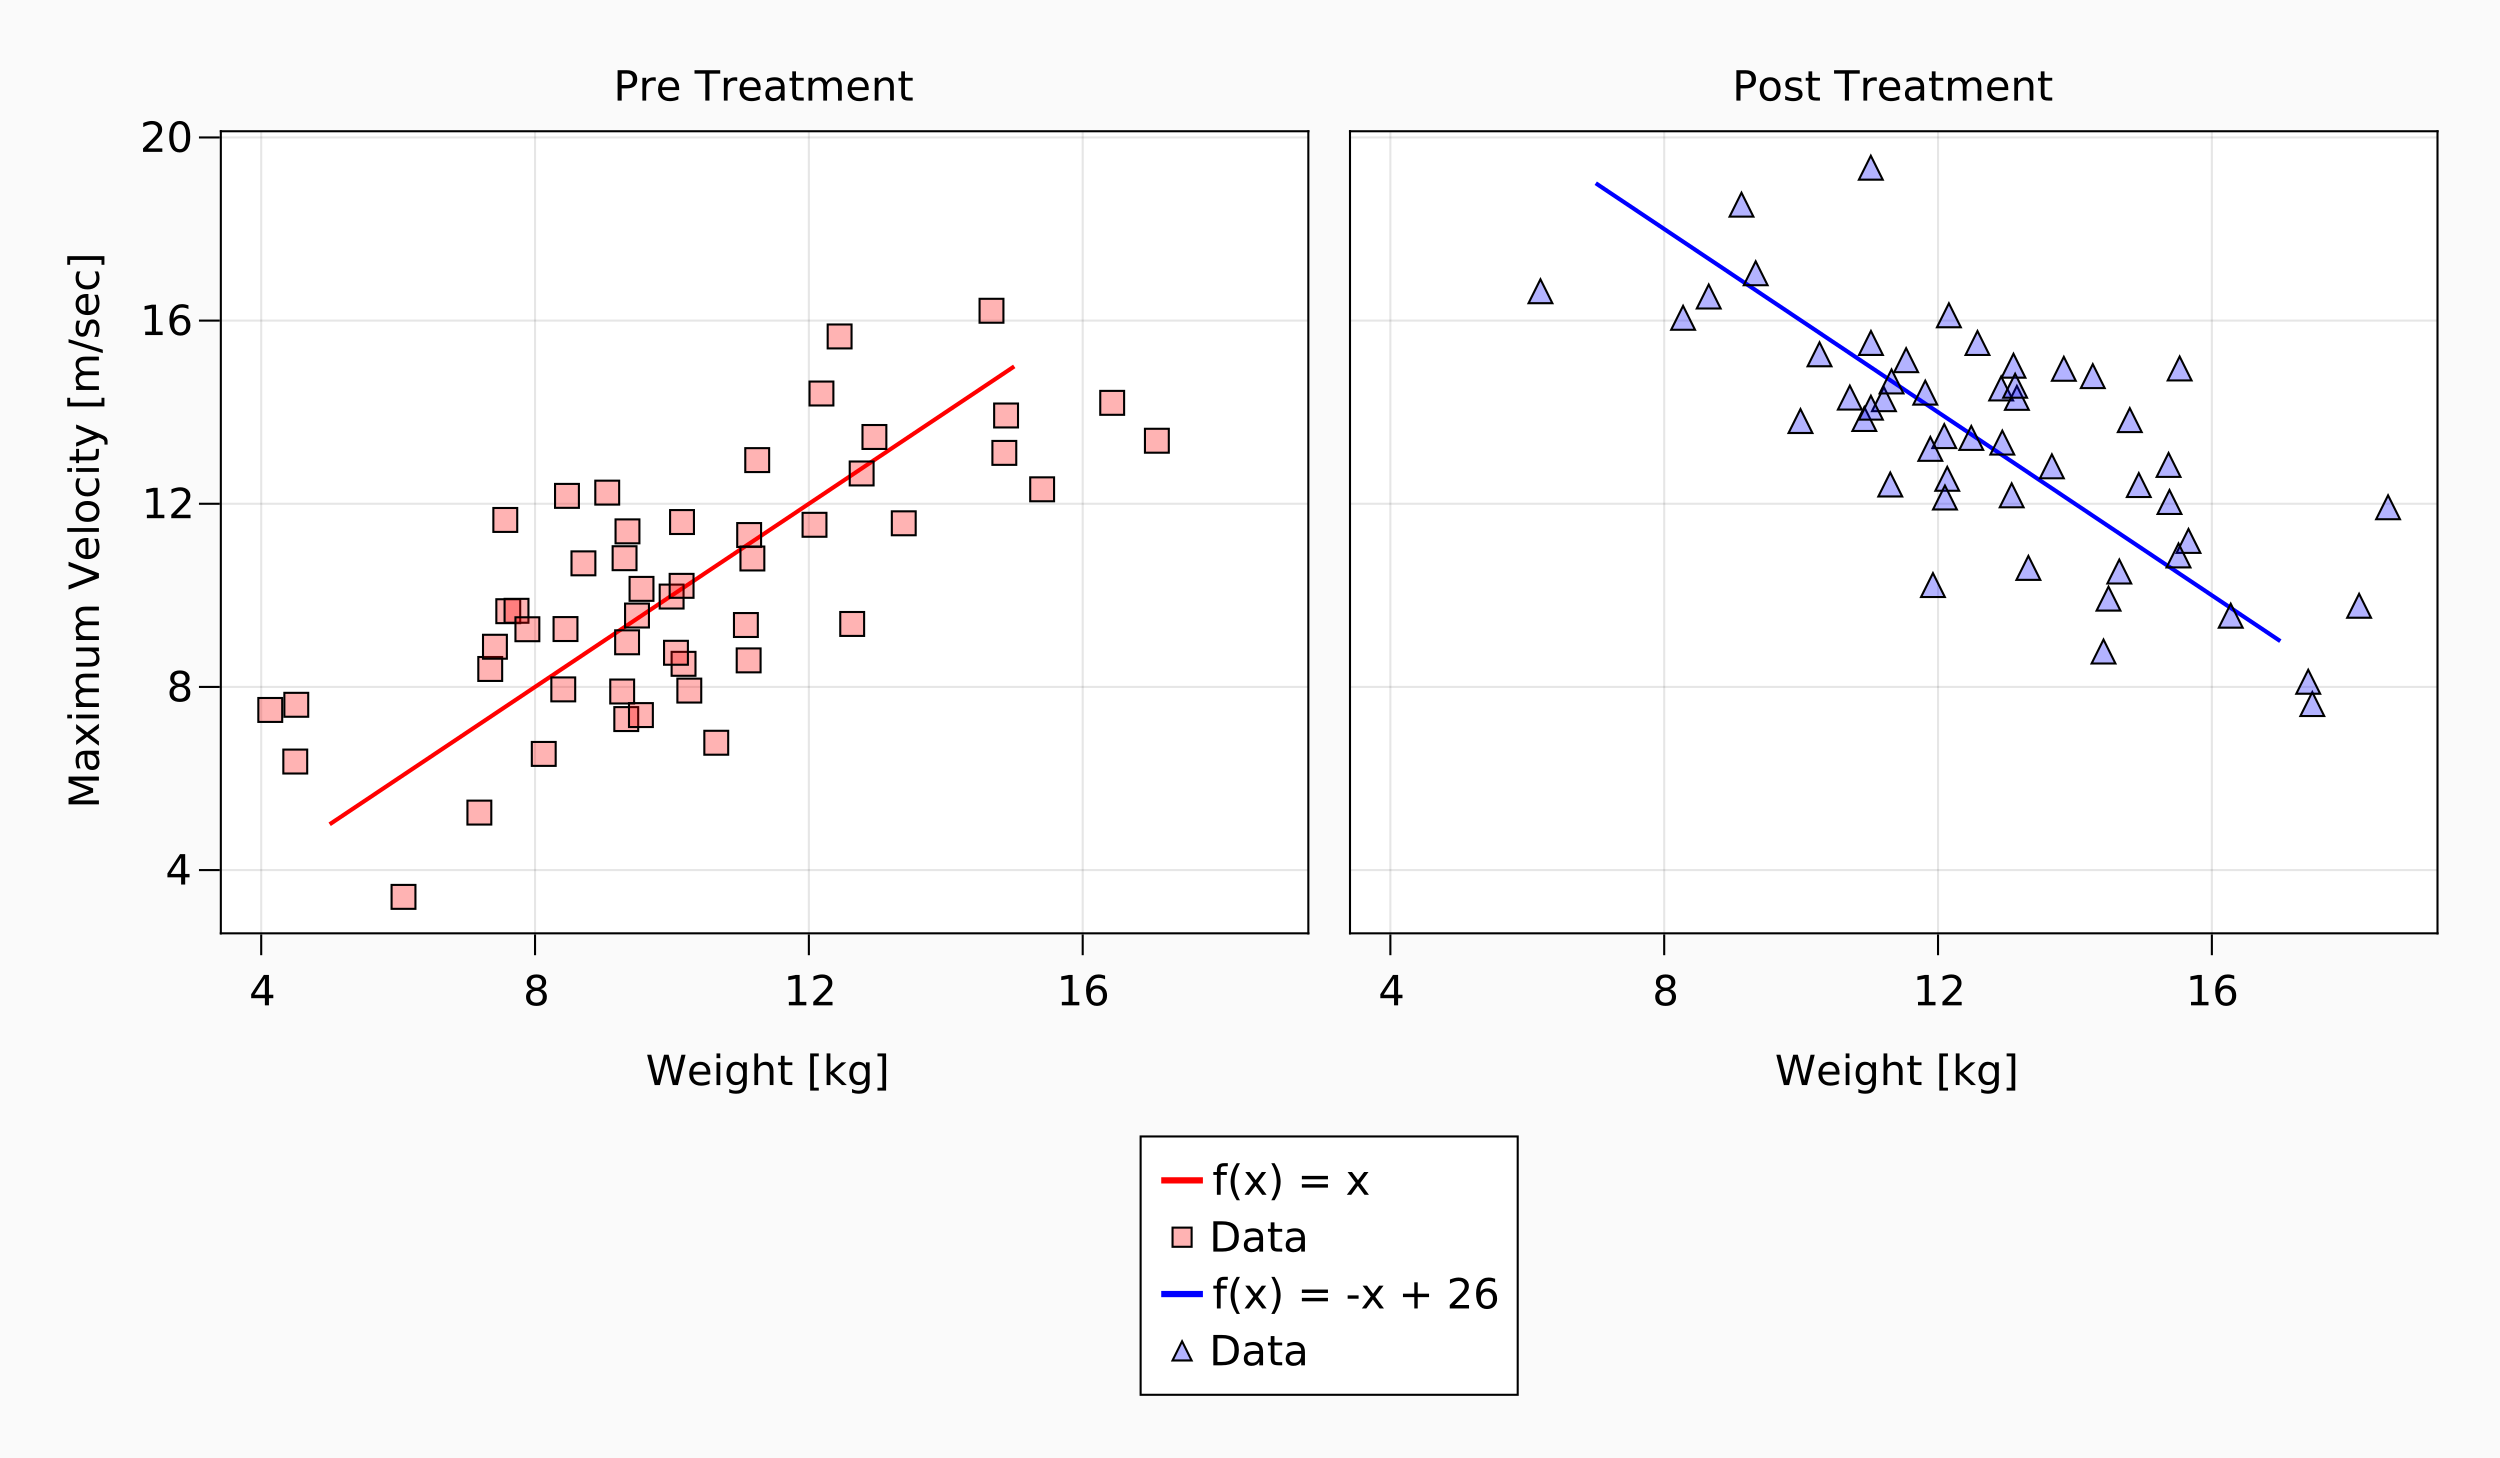 <?xml version="1.0" encoding="UTF-8"?>
<svg xmlns="http://www.w3.org/2000/svg" xmlns:xlink="http://www.w3.org/1999/xlink" width="1200pt" height="700pt" viewBox="0 0 1200 700" version="1.1">
<defs>
<g>
<symbol overflow="visible" id="glyph0-0">
<path style="stroke:none;" d="M 1 3.531 L 1 -14.109 L 11 -14.109 L 11 3.531 Z M 2.125 2.422 L 9.891 2.422 L 9.891 -12.984 L 2.125 -12.984 Z M 2.125 2.422 "/>
</symbol>
<symbol overflow="visible" id="glyph0-1">
<path style="stroke:none;" d="M 7.562 -12.859 L 2.578 -5.078 L 7.562 -5.078 Z M 7.047 -14.578 L 9.516 -14.578 L 9.516 -5.078 L 11.609 -5.078 L 11.609 -3.438 L 9.516 -3.438 L 9.516 0 L 7.562 0 L 7.562 -3.438 L 0.984 -3.438 L 0.984 -5.344 Z M 7.047 -14.578 "/>
</symbol>
<symbol overflow="visible" id="glyph0-2">
<path style="stroke:none;" d="M 6.359 -6.922 C 5.422 -6.922 4.68 -6.672 4.141 -6.172 C 3.609 -5.672 3.344 -4.984 3.344 -4.109 C 3.344 -3.223 3.609 -2.531 4.141 -2.031 C 4.68 -1.531 5.422 -1.281 6.359 -1.281 C 7.297 -1.281 8.035 -1.531 8.578 -2.031 C 9.117 -2.539 9.391 -3.234 9.391 -4.109 C 9.391 -4.984 9.117 -5.672 8.578 -6.172 C 8.047 -6.672 7.305 -6.922 6.359 -6.922 Z M 4.391 -7.766 C 3.535 -7.973 2.875 -8.363 2.406 -8.938 C 1.938 -9.52 1.703 -10.227 1.703 -11.062 C 1.703 -12.227 2.113 -13.148 2.938 -13.828 C 3.77 -14.504 4.91 -14.844 6.359 -14.844 C 7.805 -14.844 8.941 -14.504 9.766 -13.828 C 10.598 -13.148 11.016 -12.227 11.016 -11.062 C 11.016 -10.227 10.773 -9.52 10.297 -8.938 C 9.828 -8.363 9.176 -7.973 8.344 -7.766 C 9.289 -7.547 10.031 -7.113 10.562 -6.469 C 11.094 -5.82 11.359 -5.035 11.359 -4.109 C 11.359 -2.691 10.926 -1.602 10.062 -0.844 C 9.195 -0.094 7.961 0.281 6.359 0.281 C 4.754 0.281 3.52 -0.094 2.656 -0.844 C 1.789 -1.602 1.359 -2.691 1.359 -4.109 C 1.359 -5.035 1.625 -5.82 2.156 -6.469 C 2.688 -7.113 3.43 -7.547 4.391 -7.766 Z M 3.656 -10.875 C 3.656 -10.125 3.891 -9.535 4.359 -9.109 C 4.836 -8.691 5.504 -8.484 6.359 -8.484 C 7.203 -8.484 7.863 -8.691 8.344 -9.109 C 8.82 -9.535 9.062 -10.125 9.062 -10.875 C 9.062 -11.633 8.82 -12.223 8.344 -12.641 C 7.863 -13.066 7.203 -13.281 6.359 -13.281 C 5.504 -13.281 4.836 -13.066 4.359 -12.641 C 3.891 -12.223 3.656 -11.633 3.656 -10.875 Z M 3.656 -10.875 "/>
</symbol>
<symbol overflow="visible" id="glyph0-3">
<path style="stroke:none;" d="M 2.484 -1.656 L 5.703 -1.656 L 5.703 -12.781 L 2.203 -12.078 L 2.203 -13.875 L 5.688 -14.578 L 7.656 -14.578 L 7.656 -1.656 L 10.875 -1.656 L 10.875 0 L 2.484 0 Z M 2.484 -1.656 "/>
</symbol>
<symbol overflow="visible" id="glyph0-4">
<path style="stroke:none;" d="M 3.844 -1.656 L 10.719 -1.656 L 10.719 0 L 1.469 0 L 1.469 -1.656 C 2.219 -2.438 3.238 -3.477 4.531 -4.781 C 5.82 -6.082 6.633 -6.926 6.969 -7.312 C 7.594 -8.02 8.031 -8.617 8.281 -9.109 C 8.531 -9.598 8.656 -10.082 8.656 -10.562 C 8.656 -11.332 8.383 -11.961 7.844 -12.453 C 7.301 -12.941 6.594 -13.188 5.719 -13.188 C 5.102 -13.188 4.453 -13.078 3.766 -12.859 C 3.078 -12.648 2.344 -12.328 1.562 -11.891 L 1.562 -13.875 C 2.352 -14.195 3.094 -14.438 3.781 -14.594 C 4.477 -14.758 5.113 -14.844 5.688 -14.844 C 7.195 -14.844 8.398 -14.461 9.297 -13.703 C 10.191 -12.953 10.641 -11.945 10.641 -10.688 C 10.641 -10.082 10.523 -9.508 10.297 -8.969 C 10.078 -8.438 9.672 -7.805 9.078 -7.078 C 8.922 -6.891 8.406 -6.344 7.531 -5.438 C 6.656 -4.539 5.426 -3.281 3.844 -1.656 Z M 3.844 -1.656 "/>
</symbol>
<symbol overflow="visible" id="glyph0-5">
<path style="stroke:none;" d="M 6.609 -8.078 C 5.723 -8.078 5.02 -7.773 4.5 -7.172 C 3.977 -6.566 3.719 -5.734 3.719 -4.672 C 3.719 -3.629 3.977 -2.801 4.5 -2.188 C 5.02 -1.582 5.723 -1.281 6.609 -1.281 C 7.492 -1.281 8.191 -1.582 8.703 -2.188 C 9.223 -2.801 9.484 -3.629 9.484 -4.672 C 9.484 -5.734 9.223 -6.566 8.703 -7.172 C 8.191 -7.773 7.492 -8.078 6.609 -8.078 Z M 10.516 -14.266 L 10.516 -12.469 C 10.023 -12.695 9.523 -12.875 9.016 -13 C 8.516 -13.125 8.016 -13.188 7.516 -13.188 C 6.211 -13.188 5.219 -12.742 4.531 -11.859 C 3.844 -10.984 3.453 -9.656 3.359 -7.875 C 3.742 -8.445 4.223 -8.883 4.797 -9.188 C 5.379 -9.488 6.02 -9.641 6.719 -9.641 C 8.188 -9.641 9.344 -9.191 10.188 -8.297 C 11.039 -7.41 11.469 -6.203 11.469 -4.672 C 11.469 -3.18 11.023 -1.984 10.141 -1.078 C 9.254 -0.172 8.078 0.281 6.609 0.281 C 4.922 0.281 3.629 -0.363 2.734 -1.656 C 1.836 -2.945 1.391 -4.82 1.391 -7.281 C 1.391 -9.582 1.938 -11.414 3.031 -12.781 C 4.125 -14.156 5.594 -14.844 7.438 -14.844 C 7.938 -14.844 8.438 -14.789 8.938 -14.688 C 9.445 -14.594 9.973 -14.453 10.516 -14.266 Z M 10.516 -14.266 "/>
</symbol>
<symbol overflow="visible" id="glyph0-6">
<path style="stroke:none;" d="M 0.672 -14.578 L 2.656 -14.578 L 5.719 -2.25 L 8.781 -14.578 L 11 -14.578 L 14.062 -2.25 L 17.125 -14.578 L 19.125 -14.578 L 15.453 0 L 12.984 0 L 9.906 -12.656 L 6.797 0 L 4.312 0 Z M 0.672 -14.578 "/>
</symbol>
<symbol overflow="visible" id="glyph0-7">
<path style="stroke:none;" d="M 11.234 -5.922 L 11.234 -5.047 L 2.984 -5.047 C 3.055 -3.805 3.426 -2.859 4.094 -2.203 C 4.758 -1.555 5.691 -1.234 6.891 -1.234 C 7.578 -1.234 8.242 -1.316 8.891 -1.484 C 9.535 -1.66 10.18 -1.914 10.828 -2.25 L 10.828 -0.562 C 10.18 -0.281 9.52 -0.07 8.844 0.062 C 8.164 0.207 7.477 0.281 6.781 0.281 C 5.031 0.281 3.645 -0.223 2.625 -1.234 C 1.613 -2.254 1.109 -3.629 1.109 -5.359 C 1.109 -7.148 1.586 -8.57 2.547 -9.625 C 3.516 -10.676 4.82 -11.203 6.469 -11.203 C 7.938 -11.203 9.098 -10.727 9.953 -9.781 C 10.805 -8.832 11.234 -7.547 11.234 -5.922 Z M 9.438 -6.453 C 9.426 -7.43 9.148 -8.211 8.609 -8.797 C 8.078 -9.379 7.367 -9.672 6.484 -9.672 C 5.484 -9.672 4.68 -9.391 4.078 -8.828 C 3.473 -8.266 3.125 -7.469 3.031 -6.438 Z M 9.438 -6.453 "/>
</symbol>
<symbol overflow="visible" id="glyph0-8">
<path style="stroke:none;" d="M 1.891 -10.938 L 3.688 -10.938 L 3.688 0 L 1.891 0 Z M 1.891 -15.203 L 3.688 -15.203 L 3.688 -12.922 L 1.891 -12.922 Z M 1.891 -15.203 "/>
</symbol>
<symbol overflow="visible" id="glyph0-9">
<path style="stroke:none;" d="M 9.078 -5.594 C 9.078 -6.895 8.805 -7.906 8.266 -8.625 C 7.734 -9.344 6.984 -9.703 6.016 -9.703 C 5.055 -9.703 4.305 -9.344 3.766 -8.625 C 3.223 -7.906 2.953 -6.895 2.953 -5.594 C 2.953 -4.301 3.223 -3.297 3.766 -2.578 C 4.305 -1.859 5.055 -1.5 6.016 -1.5 C 6.984 -1.5 7.734 -1.859 8.266 -2.578 C 8.805 -3.297 9.078 -4.301 9.078 -5.594 Z M 10.875 -1.359 C 10.875 0.504 10.461 1.891 9.641 2.797 C 8.816 3.703 7.551 4.156 5.844 4.156 C 5.207 4.156 4.609 4.109 4.047 4.016 C 3.492 3.922 2.953 3.773 2.422 3.578 L 2.422 1.844 C 2.953 2.125 3.473 2.332 3.984 2.469 C 4.492 2.602 5.02 2.672 5.562 2.672 C 6.738 2.672 7.617 2.363 8.203 1.75 C 8.785 1.133 9.078 0.207 9.078 -1.031 L 9.078 -1.922 C 8.711 -1.273 8.238 -0.789 7.656 -0.469 C 7.07 -0.156 6.379 0 5.578 0 C 4.234 0 3.148 -0.508 2.328 -1.531 C 1.516 -2.551 1.109 -3.906 1.109 -5.594 C 1.109 -7.289 1.516 -8.648 2.328 -9.672 C 3.148 -10.691 4.234 -11.203 5.578 -11.203 C 6.379 -11.203 7.07 -11.039 7.656 -10.719 C 8.238 -10.406 8.711 -9.926 9.078 -9.281 L 9.078 -10.938 L 10.875 -10.938 Z M 10.875 -1.359 "/>
</symbol>
<symbol overflow="visible" id="glyph0-10">
<path style="stroke:none;" d="M 10.984 -6.609 L 10.984 0 L 9.188 0 L 9.188 -6.547 C 9.188 -7.578 8.984 -8.348 8.578 -8.859 C 8.172 -9.379 7.566 -9.641 6.766 -9.641 C 5.785 -9.641 5.016 -9.328 4.453 -8.703 C 3.898 -8.086 3.625 -7.25 3.625 -6.188 L 3.625 0 L 1.812 0 L 1.812 -15.203 L 3.625 -15.203 L 3.625 -9.234 C 4.051 -9.891 4.555 -10.379 5.141 -10.703 C 5.723 -11.035 6.395 -11.203 7.156 -11.203 C 8.414 -11.203 9.367 -10.812 10.016 -10.031 C 10.66 -9.258 10.984 -8.117 10.984 -6.609 Z M 10.984 -6.609 "/>
</symbol>
<symbol overflow="visible" id="glyph0-11">
<path style="stroke:none;" d="M 3.656 -14.047 L 3.656 -10.938 L 7.359 -10.938 L 7.359 -9.547 L 3.656 -9.547 L 3.656 -3.609 C 3.656 -2.711 3.773 -2.133 4.016 -1.875 C 4.266 -1.625 4.766 -1.5 5.516 -1.5 L 7.359 -1.5 L 7.359 0 L 5.516 0 C 4.129 0 3.172 -0.254 2.641 -0.766 C 2.117 -1.285 1.859 -2.234 1.859 -3.609 L 1.859 -9.547 L 0.531 -9.547 L 0.531 -10.938 L 1.859 -10.938 L 1.859 -14.047 Z M 3.656 -14.047 "/>
</symbol>
<symbol overflow="visible" id="glyph0-12">
<path style="stroke:none;" d=""/>
</symbol>
<symbol overflow="visible" id="glyph0-13">
<path style="stroke:none;" d="M 1.719 -15.203 L 5.859 -15.203 L 5.859 -13.797 L 3.516 -13.797 L 3.516 1.234 L 5.859 1.234 L 5.859 2.641 L 1.719 2.641 Z M 1.719 -15.203 "/>
</symbol>
<symbol overflow="visible" id="glyph0-14">
<path style="stroke:none;" d="M 1.812 -15.203 L 3.625 -15.203 L 3.625 -6.219 L 8.984 -10.938 L 11.281 -10.938 L 5.484 -5.828 L 11.531 0 L 9.188 0 L 3.625 -5.344 L 3.625 0 L 1.812 0 Z M 1.812 -15.203 "/>
</symbol>
<symbol overflow="visible" id="glyph0-15">
<path style="stroke:none;" d="M 6.078 -15.203 L 6.078 2.641 L 1.938 2.641 L 1.938 1.234 L 4.281 1.234 L 4.281 -13.797 L 1.938 -13.797 L 1.938 -15.203 Z M 6.078 -15.203 "/>
</symbol>
<symbol overflow="visible" id="glyph0-16">
<path style="stroke:none;" d="M 6.359 -13.281 C 5.336 -13.281 4.57 -12.781 4.062 -11.781 C 3.551 -10.781 3.297 -9.281 3.297 -7.281 C 3.297 -5.281 3.551 -3.781 4.062 -2.781 C 4.57 -1.781 5.336 -1.281 6.359 -1.281 C 7.379 -1.281 8.145 -1.781 8.656 -2.781 C 9.164 -3.781 9.422 -5.281 9.422 -7.281 C 9.422 -9.281 9.164 -10.781 8.656 -11.781 C 8.145 -12.781 7.379 -13.281 6.359 -13.281 Z M 6.359 -14.844 C 7.992 -14.844 9.238 -14.195 10.094 -12.906 C 10.957 -11.613 11.391 -9.738 11.391 -7.281 C 11.391 -4.82 10.957 -2.945 10.094 -1.656 C 9.238 -0.363 7.992 0.281 6.359 0.281 C 4.723 0.281 3.473 -0.363 2.609 -1.656 C 1.742 -2.945 1.312 -4.82 1.312 -7.281 C 1.312 -9.738 1.742 -11.613 2.609 -12.906 C 3.473 -14.195 4.723 -14.844 6.359 -14.844 Z M 6.359 -14.844 "/>
</symbol>
<symbol overflow="visible" id="glyph0-17">
<path style="stroke:none;" d="M 3.938 -12.953 L 3.938 -7.484 L 6.422 -7.484 C 7.336 -7.484 8.047 -7.719 8.547 -8.188 C 9.047 -8.664 9.297 -9.344 9.297 -10.219 C 9.297 -11.094 9.047 -11.766 8.547 -12.234 C 8.047 -12.711 7.336 -12.953 6.422 -12.953 Z M 1.969 -14.578 L 6.422 -14.578 C 8.055 -14.578 9.289 -14.207 10.125 -13.469 C 10.957 -12.727 11.375 -11.645 11.375 -10.219 C 11.375 -8.781 10.957 -7.691 10.125 -6.953 C 9.289 -6.223 8.055 -5.859 6.422 -5.859 L 3.938 -5.859 L 3.938 0 L 1.969 0 Z M 1.969 -14.578 "/>
</symbol>
<symbol overflow="visible" id="glyph0-18">
<path style="stroke:none;" d="M 8.219 -9.266 C 8.02 -9.379 7.801 -9.461 7.562 -9.516 C 7.32 -9.566 7.062 -9.594 6.781 -9.594 C 5.758 -9.594 4.977 -9.266 4.438 -8.609 C 3.895 -7.953 3.625 -7.004 3.625 -5.766 L 3.625 0 L 1.812 0 L 1.812 -10.938 L 3.625 -10.938 L 3.625 -9.234 C 4 -9.898 4.488 -10.395 5.094 -10.719 C 5.695 -11.039 6.438 -11.203 7.312 -11.203 C 7.426 -11.203 7.555 -11.191 7.703 -11.172 C 7.859 -11.16 8.031 -11.141 8.219 -11.109 Z M 8.219 -9.266 "/>
</symbol>
<symbol overflow="visible" id="glyph0-19">
<path style="stroke:none;" d="M -0.062 -14.578 L 12.281 -14.578 L 12.281 -12.922 L 7.094 -12.922 L 7.094 0 L 5.125 0 L 5.125 -12.922 L -0.062 -12.922 Z M -0.062 -14.578 "/>
</symbol>
<symbol overflow="visible" id="glyph0-20">
<path style="stroke:none;" d="M 6.859 -5.5 C 5.398 -5.5 4.391 -5.332 3.828 -5 C 3.273 -4.664 3 -4.098 3 -3.297 C 3 -2.66 3.207 -2.156 3.625 -1.781 C 4.051 -1.406 4.625 -1.219 5.344 -1.219 C 6.344 -1.219 7.141 -1.57 7.734 -2.281 C 8.336 -2.988 8.641 -3.926 8.641 -5.094 L 8.641 -5.5 Z M 10.438 -6.234 L 10.438 0 L 8.641 0 L 8.641 -1.656 C 8.234 -1 7.723 -0.508 7.109 -0.188 C 6.492 0.125 5.742 0.281 4.859 0.281 C 3.742 0.281 2.852 -0.031 2.188 -0.656 C 1.531 -1.289 1.203 -2.133 1.203 -3.188 C 1.203 -4.414 1.613 -5.344 2.438 -5.969 C 3.258 -6.594 4.488 -6.906 6.125 -6.906 L 8.641 -6.906 L 8.641 -7.078 C 8.641 -7.91 8.367 -8.551 7.828 -9 C 7.285 -9.445 6.52 -9.672 5.531 -9.672 C 4.906 -9.672 4.297 -9.598 3.703 -9.453 C 3.117 -9.305 2.551 -9.082 2 -8.781 L 2 -10.438 C 2.656 -10.695 3.289 -10.891 3.906 -11.016 C 4.531 -11.141 5.133 -11.203 5.719 -11.203 C 7.301 -11.203 8.484 -10.789 9.266 -9.969 C 10.047 -9.145 10.438 -7.898 10.438 -6.234 Z M 10.438 -6.234 "/>
</symbol>
<symbol overflow="visible" id="glyph0-21">
<path style="stroke:none;" d="M 10.406 -8.844 C 10.852 -9.645 11.391 -10.238 12.016 -10.625 C 12.641 -11.008 13.375 -11.203 14.219 -11.203 C 15.352 -11.203 16.227 -10.801 16.844 -10 C 17.469 -9.207 17.781 -8.078 17.781 -6.609 L 17.781 0 L 15.984 0 L 15.984 -6.547 C 15.984 -7.586 15.797 -8.363 15.422 -8.875 C 15.047 -9.383 14.477 -9.641 13.719 -9.641 C 12.789 -9.641 12.055 -9.328 11.516 -8.703 C 10.973 -8.086 10.703 -7.25 10.703 -6.188 L 10.703 0 L 8.891 0 L 8.891 -6.547 C 8.891 -7.598 8.703 -8.375 8.328 -8.875 C 7.961 -9.383 7.395 -9.641 6.625 -9.641 C 5.707 -9.641 4.977 -9.328 4.438 -8.703 C 3.895 -8.086 3.625 -7.25 3.625 -6.188 L 3.625 0 L 1.812 0 L 1.812 -10.938 L 3.625 -10.938 L 3.625 -9.234 C 4.031 -9.91 4.52 -10.406 5.094 -10.719 C 5.664 -11.039 6.348 -11.203 7.141 -11.203 C 7.93 -11.203 8.602 -11 9.156 -10.594 C 9.719 -10.188 10.133 -9.602 10.406 -8.844 Z M 10.406 -8.844 "/>
</symbol>
<symbol overflow="visible" id="glyph0-22">
<path style="stroke:none;" d="M 10.984 -6.609 L 10.984 0 L 9.188 0 L 9.188 -6.547 C 9.188 -7.578 8.984 -8.348 8.578 -8.859 C 8.172 -9.379 7.566 -9.641 6.766 -9.641 C 5.785 -9.641 5.016 -9.328 4.453 -8.703 C 3.898 -8.086 3.625 -7.25 3.625 -6.188 L 3.625 0 L 1.812 0 L 1.812 -10.938 L 3.625 -10.938 L 3.625 -9.234 C 4.051 -9.891 4.555 -10.379 5.141 -10.703 C 5.723 -11.035 6.395 -11.203 7.156 -11.203 C 8.414 -11.203 9.367 -10.812 10.016 -10.031 C 10.66 -9.258 10.984 -8.117 10.984 -6.609 Z M 10.984 -6.609 "/>
</symbol>
<symbol overflow="visible" id="glyph0-23">
<path style="stroke:none;" d="M 6.125 -9.672 C 5.156 -9.672 4.391 -9.297 3.828 -8.547 C 3.273 -7.797 3 -6.766 3 -5.453 C 3 -4.148 3.273 -3.117 3.828 -2.359 C 4.391 -1.609 5.156 -1.234 6.125 -1.234 C 7.082 -1.234 7.836 -1.609 8.391 -2.359 C 8.953 -3.117 9.234 -4.148 9.234 -5.453 C 9.234 -6.754 8.953 -7.781 8.391 -8.531 C 7.836 -9.289 7.082 -9.672 6.125 -9.672 Z M 6.125 -11.203 C 7.688 -11.203 8.91 -10.691 9.797 -9.672 C 10.691 -8.66 11.141 -7.254 11.141 -5.453 C 11.141 -3.672 10.691 -2.27 9.797 -1.25 C 8.91 -0.227 7.688 0.281 6.125 0.281 C 4.551 0.281 3.32 -0.227 2.438 -1.25 C 1.551 -2.27 1.109 -3.672 1.109 -5.453 C 1.109 -7.254 1.551 -8.66 2.438 -9.672 C 3.32 -10.691 4.551 -11.203 6.125 -11.203 Z M 6.125 -11.203 "/>
</symbol>
<symbol overflow="visible" id="glyph0-24">
<path style="stroke:none;" d="M 8.859 -10.609 L 8.859 -8.922 C 8.348 -9.18 7.816 -9.375 7.266 -9.5 C 6.723 -9.633 6.16 -9.703 5.578 -9.703 C 4.68 -9.703 4.008 -9.562 3.562 -9.281 C 3.125 -9.008 2.906 -8.602 2.906 -8.062 C 2.906 -7.645 3.062 -7.316 3.375 -7.078 C 3.695 -6.836 4.336 -6.609 5.297 -6.391 L 5.922 -6.266 C 7.191 -5.984 8.094 -5.594 8.625 -5.094 C 9.164 -4.602 9.438 -3.91 9.438 -3.016 C 9.438 -2.004 9.035 -1.203 8.234 -0.609 C 7.43 -0.016 6.328 0.281 4.922 0.281 C 4.336 0.281 3.727 0.223 3.094 0.109 C 2.457 -0.004 1.785 -0.176 1.078 -0.406 L 1.078 -2.25 C 1.742 -1.906 2.398 -1.645 3.047 -1.469 C 3.691 -1.301 4.332 -1.219 4.969 -1.219 C 5.812 -1.219 6.457 -1.363 6.906 -1.656 C 7.363 -1.945 7.594 -2.352 7.594 -2.875 C 7.594 -3.363 7.426 -3.738 7.094 -4 C 6.77 -4.258 6.051 -4.508 4.938 -4.75 L 4.312 -4.906 C 3.195 -5.133 2.391 -5.488 1.891 -5.969 C 1.398 -6.457 1.156 -7.129 1.156 -7.984 C 1.156 -9.004 1.52 -9.797 2.25 -10.359 C 2.977 -10.922 4.016 -11.203 5.359 -11.203 C 6.023 -11.203 6.648 -11.148 7.234 -11.047 C 7.816 -10.953 8.359 -10.805 8.859 -10.609 Z M 8.859 -10.609 "/>
</symbol>
<symbol overflow="visible" id="glyph1-0">
<path style="stroke:none;" d="M 3.531 -1 L -14.109 -1 L -14.109 -11 L 3.531 -11 Z M 2.422 -2.125 L 2.422 -9.891 L -12.984 -9.891 L -12.984 -2.125 Z M 2.422 -2.125 "/>
</symbol>
<symbol overflow="visible" id="glyph1-1">
<path style="stroke:none;" d="M -14.578 -1.969 L -14.578 -4.906 L -4.656 -8.625 L -14.578 -12.359 L -14.578 -15.297 L 0 -15.297 L 0 -13.375 L -12.797 -13.375 L -2.797 -9.625 L -2.797 -7.641 L -12.797 -3.875 L 0 -3.875 L 0 -1.969 Z M -14.578 -1.969 "/>
</symbol>
<symbol overflow="visible" id="glyph1-2">
<path style="stroke:none;" d="M -5.5 -6.859 C -5.5 -5.398 -5.332 -4.391 -5 -3.828 C -4.664 -3.273 -4.098 -3 -3.297 -3 C -2.66 -3 -2.156 -3.207 -1.781 -3.625 C -1.406 -4.051 -1.219 -4.625 -1.219 -5.344 C -1.219 -6.344 -1.57 -7.141 -2.281 -7.734 C -2.988 -8.336 -3.926 -8.641 -5.094 -8.641 L -5.5 -8.641 Z M -6.234 -10.438 L 0 -10.438 L 0 -8.641 L -1.656 -8.641 C -1 -8.234 -0.508 -7.723 -0.188 -7.109 C 0.125 -6.492 0.281 -5.742 0.281 -4.859 C 0.281 -3.742 -0.031 -2.852 -0.656 -2.188 C -1.289 -1.531 -2.133 -1.203 -3.188 -1.203 C -4.414 -1.203 -5.344 -1.613 -5.969 -2.438 C -6.594 -3.258 -6.906 -4.488 -6.906 -6.125 L -6.906 -8.641 L -7.078 -8.641 C -7.91 -8.641 -8.551 -8.367 -9 -7.828 C -9.445 -7.285 -9.672 -6.52 -9.672 -5.531 C -9.672 -4.906 -9.598 -4.297 -9.453 -3.703 C -9.305 -3.117 -9.082 -2.551 -8.781 -2 L -10.438 -2 C -10.695 -2.656 -10.891 -3.289 -11.016 -3.906 C -11.141 -4.531 -11.203 -5.133 -11.203 -5.719 C -11.203 -7.301 -10.789 -8.484 -9.969 -9.266 C -9.145 -10.047 -7.898 -10.438 -6.234 -10.438 Z M -6.234 -10.438 "/>
</symbol>
<symbol overflow="visible" id="glyph1-3">
<path style="stroke:none;" d="M -10.938 -10.984 L -5.609 -7.016 L 0 -11.188 L 0 -9.062 L -4.297 -5.875 L 0 -2.703 L 0 -0.578 L -5.719 -4.828 L -10.938 -0.938 L -10.938 -3.062 L -7.047 -5.953 L -10.938 -8.859 Z M -10.938 -10.984 "/>
</symbol>
<symbol overflow="visible" id="glyph1-4">
<path style="stroke:none;" d="M -10.938 -1.891 L -10.938 -3.688 L 0 -3.688 L 0 -1.891 Z M -15.203 -1.891 L -15.203 -3.688 L -12.922 -3.688 L -12.922 -1.891 Z M -15.203 -1.891 "/>
</symbol>
<symbol overflow="visible" id="glyph1-5">
<path style="stroke:none;" d="M -8.844 -10.406 C -9.645 -10.852 -10.238 -11.391 -10.625 -12.016 C -11.008 -12.641 -11.203 -13.375 -11.203 -14.219 C -11.203 -15.352 -10.801 -16.227 -10 -16.844 C -9.207 -17.469 -8.078 -17.781 -6.609 -17.781 L 0 -17.781 L 0 -15.984 L -6.547 -15.984 C -7.586 -15.984 -8.363 -15.797 -8.875 -15.422 C -9.383 -15.047 -9.641 -14.477 -9.641 -13.719 C -9.641 -12.789 -9.328 -12.055 -8.703 -11.516 C -8.086 -10.973 -7.25 -10.703 -6.188 -10.703 L 0 -10.703 L 0 -8.891 L -6.547 -8.891 C -7.598 -8.891 -8.375 -8.703 -8.875 -8.328 C -9.383 -7.961 -9.641 -7.395 -9.641 -6.625 C -9.641 -5.707 -9.328 -4.977 -8.703 -4.438 C -8.086 -3.895 -7.25 -3.625 -6.188 -3.625 L 0 -3.625 L 0 -1.812 L -10.938 -1.812 L -10.938 -3.625 L -9.234 -3.625 C -9.91 -4.031 -10.406 -4.52 -10.719 -5.094 C -11.039 -5.664 -11.203 -6.348 -11.203 -7.141 C -11.203 -7.93 -11 -8.602 -10.594 -9.156 C -10.188 -9.719 -9.602 -10.133 -8.844 -10.406 Z M -8.844 -10.406 "/>
</symbol>
<symbol overflow="visible" id="glyph1-6">
<path style="stroke:none;" d="M -4.312 -1.703 L -10.938 -1.703 L -10.938 -3.5 L -4.391 -3.5 C -3.348 -3.5 -2.566 -3.695 -2.047 -4.094 C -1.535 -4.5 -1.281 -5.109 -1.281 -5.922 C -1.281 -6.891 -1.586 -7.656 -2.203 -8.219 C -2.828 -8.781 -3.672 -9.062 -4.734 -9.062 L -10.938 -9.062 L -10.938 -10.859 L 0 -10.859 L 0 -9.062 L -1.688 -9.062 C -1.02 -8.625 -0.523 -8.117 -0.203 -7.547 C 0.117 -6.973 0.281 -6.301 0.281 -5.531 C 0.281 -4.281 -0.109 -3.328 -0.891 -2.672 C -1.672 -2.023 -2.812 -1.703 -4.312 -1.703 Z M -11.203 -6.219 Z M -11.203 -6.219 "/>
</symbol>
<symbol overflow="visible" id="glyph1-7">
<path style="stroke:none;" d=""/>
</symbol>
<symbol overflow="visible" id="glyph1-8">
<path style="stroke:none;" d="M 0 -5.719 L -14.578 -0.156 L -14.578 -2.219 L -2.312 -6.844 L -14.578 -11.469 L -14.578 -13.516 L 0 -7.953 Z M 0 -5.719 "/>
</symbol>
<symbol overflow="visible" id="glyph1-9">
<path style="stroke:none;" d="M -5.922 -11.234 L -5.047 -11.234 L -5.047 -2.984 C -3.805 -3.055 -2.859 -3.426 -2.203 -4.094 C -1.555 -4.758 -1.234 -5.691 -1.234 -6.891 C -1.234 -7.578 -1.316 -8.242 -1.484 -8.891 C -1.66 -9.535 -1.914 -10.18 -2.25 -10.828 L -0.562 -10.828 C -0.281 -10.18 -0.07 -9.52 0.062 -8.844 C 0.207 -8.164 0.281 -7.477 0.281 -6.781 C 0.281 -5.031 -0.223 -3.645 -1.234 -2.625 C -2.254 -1.613 -3.629 -1.109 -5.359 -1.109 C -7.148 -1.109 -8.57 -1.586 -9.625 -2.547 C -10.676 -3.516 -11.203 -4.82 -11.203 -6.469 C -11.203 -7.938 -10.727 -9.098 -9.781 -9.953 C -8.832 -10.805 -7.547 -11.234 -5.922 -11.234 Z M -6.453 -9.438 C -7.43 -9.426 -8.211 -9.148 -8.797 -8.609 C -9.379 -8.078 -9.672 -7.367 -9.672 -6.484 C -9.672 -5.484 -9.391 -4.68 -8.828 -4.078 C -8.266 -3.473 -7.469 -3.125 -6.438 -3.031 Z M -6.453 -9.438 "/>
</symbol>
<symbol overflow="visible" id="glyph1-10">
<path style="stroke:none;" d="M -15.203 -1.891 L -15.203 -3.688 L 0 -3.688 L 0 -1.891 Z M -15.203 -1.891 "/>
</symbol>
<symbol overflow="visible" id="glyph1-11">
<path style="stroke:none;" d="M -9.672 -6.125 C -9.672 -5.156 -9.297 -4.391 -8.547 -3.828 C -7.797 -3.273 -6.766 -3 -5.453 -3 C -4.148 -3 -3.117 -3.273 -2.359 -3.828 C -1.609 -4.391 -1.234 -5.156 -1.234 -6.125 C -1.234 -7.082 -1.609 -7.836 -2.359 -8.391 C -3.117 -8.953 -4.148 -9.234 -5.453 -9.234 C -6.754 -9.234 -7.781 -8.953 -8.531 -8.391 C -9.289 -7.836 -9.672 -7.082 -9.672 -6.125 Z M -11.203 -6.125 C -11.203 -7.688 -10.691 -8.91 -9.672 -9.797 C -8.66 -10.691 -7.254 -11.141 -5.453 -11.141 C -3.672 -11.141 -2.27 -10.691 -1.25 -9.797 C -0.227 -8.91 0.281 -7.688 0.281 -6.125 C 0.281 -4.551 -0.227 -3.32 -1.25 -2.438 C -2.27 -1.551 -3.672 -1.109 -5.453 -1.109 C -7.254 -1.109 -8.66 -1.551 -9.672 -2.438 C -10.691 -3.32 -11.203 -4.551 -11.203 -6.125 Z M -11.203 -6.125 "/>
</symbol>
<symbol overflow="visible" id="glyph1-12">
<path style="stroke:none;" d="M -10.516 -9.75 L -8.844 -9.75 C -9.125 -9.25 -9.332 -8.742 -9.469 -8.234 C -9.602 -7.723 -9.672 -7.207 -9.672 -6.688 C -9.672 -5.52 -9.301 -4.613 -8.562 -3.969 C -7.832 -3.32 -6.797 -3 -5.453 -3 C -4.117 -3 -3.082 -3.32 -2.344 -3.969 C -1.602 -4.613 -1.234 -5.52 -1.234 -6.688 C -1.234 -7.207 -1.301 -7.723 -1.438 -8.234 C -1.582 -8.742 -1.797 -9.25 -2.078 -9.75 L -0.422 -9.75 C -0.18 -9.25 -0.004 -8.727 0.109 -8.188 C 0.223 -7.656 0.281 -7.086 0.281 -6.484 C 0.281 -4.836 -0.234 -3.531 -1.266 -2.562 C -2.305 -1.594 -3.703 -1.109 -5.453 -1.109 C -7.242 -1.109 -8.648 -1.598 -9.672 -2.578 C -10.691 -3.555 -11.203 -4.898 -11.203 -6.609 C -11.203 -7.16 -11.145 -7.695 -11.031 -8.219 C -10.914 -8.75 -10.742 -9.258 -10.516 -9.75 Z M -10.516 -9.75 "/>
</symbol>
<symbol overflow="visible" id="glyph1-13">
<path style="stroke:none;" d="M -14.047 -3.656 L -10.938 -3.656 L -10.938 -7.359 L -9.547 -7.359 L -9.547 -3.656 L -3.609 -3.656 C -2.711 -3.656 -2.133 -3.773 -1.875 -4.016 C -1.625 -4.266 -1.5 -4.766 -1.5 -5.516 L -1.5 -7.359 L 0 -7.359 L 0 -5.516 C 0 -4.129 -0.254 -3.172 -0.766 -2.641 C -1.285 -2.117 -2.234 -1.859 -3.609 -1.859 L -9.547 -1.859 L -9.547 -0.531 L -10.938 -0.531 L -10.938 -1.859 L -14.047 -1.859 Z M -14.047 -3.656 "/>
</symbol>
<symbol overflow="visible" id="glyph1-14">
<path style="stroke:none;" d="M 1.016 -6.438 C 2.316 -5.926 3.164 -5.43 3.562 -4.953 C 3.957 -4.473 4.156 -3.828 4.156 -3.016 L 4.156 -1.578 L 2.656 -1.578 L 2.656 -2.641 C 2.656 -3.129 2.535 -3.508 2.297 -3.781 C 2.066 -4.062 1.516 -4.367 0.641 -4.703 L -0.172 -5.016 L -10.938 -0.594 L -10.938 -2.5 L -2.391 -5.922 L -10.938 -9.344 L -10.938 -11.234 Z M 1.016 -6.438 "/>
</symbol>
<symbol overflow="visible" id="glyph1-15">
<path style="stroke:none;" d="M -15.203 -1.719 L -15.203 -5.859 L -13.797 -5.859 L -13.797 -3.516 L 1.234 -3.516 L 1.234 -5.859 L 2.641 -5.859 L 2.641 -1.719 Z M -15.203 -1.719 "/>
</symbol>
<symbol overflow="visible" id="glyph1-16">
<path style="stroke:none;" d="M -14.578 -5.078 L -14.578 -6.734 L 1.859 -1.656 L 1.859 0 Z M -14.578 -5.078 "/>
</symbol>
<symbol overflow="visible" id="glyph1-17">
<path style="stroke:none;" d="M -10.609 -8.859 L -8.922 -8.859 C -9.18 -8.348 -9.375 -7.816 -9.5 -7.266 C -9.633 -6.723 -9.703 -6.16 -9.703 -5.578 C -9.703 -4.68 -9.562 -4.008 -9.281 -3.562 C -9.008 -3.125 -8.602 -2.906 -8.062 -2.906 C -7.645 -2.906 -7.316 -3.062 -7.078 -3.375 C -6.836 -3.695 -6.609 -4.336 -6.391 -5.297 L -6.266 -5.922 C -5.984 -7.191 -5.594 -8.094 -5.094 -8.625 C -4.602 -9.164 -3.91 -9.438 -3.016 -9.438 C -2.004 -9.438 -1.203 -9.035 -0.609 -8.234 C -0.016 -7.43 0.281 -6.328 0.281 -4.922 C 0.281 -4.336 0.223 -3.727 0.109 -3.094 C -0.004 -2.457 -0.176 -1.785 -0.406 -1.078 L -2.25 -1.078 C -1.906 -1.742 -1.645 -2.398 -1.469 -3.047 C -1.301 -3.691 -1.219 -4.332 -1.219 -4.969 C -1.219 -5.812 -1.363 -6.457 -1.656 -6.906 C -1.945 -7.363 -2.352 -7.594 -2.875 -7.594 C -3.363 -7.594 -3.738 -7.426 -4 -7.094 C -4.258 -6.77 -4.508 -6.051 -4.75 -4.938 L -4.906 -4.312 C -5.133 -3.195 -5.488 -2.391 -5.969 -1.891 C -6.457 -1.398 -7.129 -1.156 -7.984 -1.156 C -9.004 -1.156 -9.797 -1.52 -10.359 -2.25 C -10.922 -2.977 -11.203 -4.016 -11.203 -5.359 C -11.203 -6.023 -11.148 -6.648 -11.047 -7.234 C -10.953 -7.816 -10.805 -8.359 -10.609 -8.859 Z M -10.609 -8.859 "/>
</symbol>
<symbol overflow="visible" id="glyph1-18">
<path style="stroke:none;" d="M -15.203 -6.078 L 2.641 -6.078 L 2.641 -1.938 L 1.234 -1.938 L 1.234 -4.281 L -13.797 -4.281 L -13.797 -1.938 L -15.203 -1.938 Z M -15.203 -6.078 "/>
</symbol>
<symbol overflow="visible" id="glyph2-0">
<path style="stroke:none;" d="M 1 3.531 L 1 -14.109 L 11 -14.109 L 11 3.531 Z M 2.125 2.422 L 9.891 2.422 L 9.891 -12.984 L 2.125 -12.984 Z M 2.125 2.422 "/>
</symbol>
<symbol overflow="visible" id="glyph2-1">
<path style="stroke:none;" d="M 7.422 -15.203 L 7.422 -13.703 L 5.703 -13.703 C 5.055 -13.703 4.609 -13.57 4.359 -13.312 C 4.109 -13.051 3.984 -12.582 3.984 -11.906 L 3.984 -10.938 L 6.938 -10.938 L 6.938 -9.547 L 3.984 -9.547 L 3.984 0 L 2.172 0 L 2.172 -9.547 L 0.453 -9.547 L 0.453 -10.938 L 2.172 -10.938 L 2.172 -11.703 C 2.172 -12.922 2.453 -13.805 3.016 -14.359 C 3.586 -14.922 4.488 -15.203 5.719 -15.203 Z M 7.422 -15.203 "/>
</symbol>
<symbol overflow="visible" id="glyph2-2">
<path style="stroke:none;" d="M 6.203 -15.172 C 5.328 -13.68 4.676 -12.203 4.25 -10.734 C 3.832 -9.266 3.625 -7.781 3.625 -6.281 C 3.625 -4.781 3.836 -3.289 4.266 -1.812 C 4.691 -0.332 5.336 1.148 6.203 2.641 L 4.641 2.641 C 3.66 1.109 2.926 -0.395 2.438 -1.875 C 1.957 -3.352 1.719 -4.82 1.719 -6.281 C 1.719 -7.727 1.957 -9.188 2.438 -10.656 C 2.926 -12.133 3.66 -13.641 4.641 -15.172 Z M 6.203 -15.172 "/>
</symbol>
<symbol overflow="visible" id="glyph2-3">
<path style="stroke:none;" d="M 10.984 -10.938 L 7.016 -5.609 L 11.188 0 L 9.062 0 L 5.875 -4.297 L 2.703 0 L 0.578 0 L 4.828 -5.719 L 0.938 -10.938 L 3.062 -10.938 L 5.953 -7.047 L 8.859 -10.938 Z M 10.984 -10.938 "/>
</symbol>
<symbol overflow="visible" id="glyph2-4">
<path style="stroke:none;" d="M 1.609 -15.172 L 3.172 -15.172 C 4.141 -13.641 4.863 -12.133 5.344 -10.656 C 5.832 -9.188 6.078 -7.727 6.078 -6.281 C 6.078 -4.82 5.832 -3.352 5.344 -1.875 C 4.863 -0.395 4.141 1.109 3.172 2.641 L 1.609 2.641 C 2.473 1.148 3.117 -0.332 3.547 -1.812 C 3.973 -3.289 4.188 -4.781 4.188 -6.281 C 4.188 -7.781 3.973 -9.266 3.547 -10.734 C 3.117 -12.203 2.473 -13.68 1.609 -15.172 Z M 1.609 -15.172 "/>
</symbol>
<symbol overflow="visible" id="glyph2-5">
<path style="stroke:none;" d=""/>
</symbol>
<symbol overflow="visible" id="glyph2-6">
<path style="stroke:none;" d="M 2.125 -9.078 L 14.641 -9.078 L 14.641 -7.438 L 2.125 -7.438 Z M 2.125 -5.094 L 14.641 -5.094 L 14.641 -3.438 L 2.125 -3.438 Z M 2.125 -5.094 "/>
</symbol>
<symbol overflow="visible" id="glyph2-7">
<path style="stroke:none;" d="M 3.938 -12.953 L 3.938 -1.625 L 6.312 -1.625 C 8.332 -1.625 9.805 -2.078 10.734 -2.984 C 11.672 -3.898 12.141 -5.344 12.141 -7.312 C 12.141 -9.258 11.672 -10.688 10.734 -11.594 C 9.805 -12.5 8.332 -12.953 6.312 -12.953 Z M 1.969 -14.578 L 6.016 -14.578 C 8.836 -14.578 10.91 -13.988 12.234 -12.812 C 13.555 -11.645 14.219 -9.812 14.219 -7.312 C 14.219 -4.789 13.551 -2.941 12.219 -1.766 C 10.895 -0.586 8.828 0 6.016 0 L 1.969 0 Z M 1.969 -14.578 "/>
</symbol>
<symbol overflow="visible" id="glyph2-8">
<path style="stroke:none;" d="M 6.859 -5.5 C 5.398 -5.5 4.391 -5.332 3.828 -5 C 3.273 -4.664 3 -4.098 3 -3.297 C 3 -2.66 3.207 -2.156 3.625 -1.781 C 4.051 -1.406 4.625 -1.219 5.344 -1.219 C 6.344 -1.219 7.141 -1.57 7.734 -2.281 C 8.336 -2.988 8.641 -3.926 8.641 -5.094 L 8.641 -5.5 Z M 10.438 -6.234 L 10.438 0 L 8.641 0 L 8.641 -1.656 C 8.234 -1 7.723 -0.508 7.109 -0.188 C 6.492 0.125 5.742 0.281 4.859 0.281 C 3.742 0.281 2.852 -0.031 2.188 -0.656 C 1.531 -1.289 1.203 -2.133 1.203 -3.188 C 1.203 -4.414 1.613 -5.344 2.438 -5.969 C 3.258 -6.594 4.488 -6.906 6.125 -6.906 L 8.641 -6.906 L 8.641 -7.078 C 8.641 -7.91 8.367 -8.551 7.828 -9 C 7.285 -9.445 6.52 -9.672 5.531 -9.672 C 4.906 -9.672 4.297 -9.598 3.703 -9.453 C 3.117 -9.305 2.551 -9.082 2 -8.781 L 2 -10.438 C 2.656 -10.695 3.289 -10.891 3.906 -11.016 C 4.531 -11.141 5.133 -11.203 5.719 -11.203 C 7.301 -11.203 8.484 -10.789 9.266 -9.969 C 10.047 -9.145 10.438 -7.898 10.438 -6.234 Z M 10.438 -6.234 "/>
</symbol>
<symbol overflow="visible" id="glyph2-9">
<path style="stroke:none;" d="M 3.656 -14.047 L 3.656 -10.938 L 7.359 -10.938 L 7.359 -9.547 L 3.656 -9.547 L 3.656 -3.609 C 3.656 -2.711 3.773 -2.133 4.016 -1.875 C 4.266 -1.625 4.766 -1.5 5.516 -1.5 L 7.359 -1.5 L 7.359 0 L 5.516 0 C 4.129 0 3.172 -0.254 2.641 -0.766 C 2.117 -1.285 1.859 -2.234 1.859 -3.609 L 1.859 -9.547 L 0.531 -9.547 L 0.531 -10.938 L 1.859 -10.938 L 1.859 -14.047 Z M 3.656 -14.047 "/>
</symbol>
<symbol overflow="visible" id="glyph2-10">
<path style="stroke:none;" d="M 0.984 -6.281 L 6.234 -6.281 L 6.234 -4.672 L 0.984 -4.672 Z M 0.984 -6.281 "/>
</symbol>
<symbol overflow="visible" id="glyph2-11">
<path style="stroke:none;" d="M 9.203 -12.547 L 9.203 -7.094 L 14.641 -7.094 L 14.641 -5.438 L 9.203 -5.438 L 9.203 0 L 7.562 0 L 7.562 -5.438 L 2.125 -5.438 L 2.125 -7.094 L 7.562 -7.094 L 7.562 -12.547 Z M 9.203 -12.547 "/>
</symbol>
<symbol overflow="visible" id="glyph2-12">
<path style="stroke:none;" d="M 3.844 -1.656 L 10.719 -1.656 L 10.719 0 L 1.469 0 L 1.469 -1.656 C 2.219 -2.438 3.238 -3.477 4.531 -4.781 C 5.82 -6.082 6.633 -6.926 6.969 -7.312 C 7.594 -8.02 8.031 -8.617 8.281 -9.109 C 8.531 -9.598 8.656 -10.082 8.656 -10.562 C 8.656 -11.332 8.383 -11.961 7.844 -12.453 C 7.301 -12.941 6.594 -13.188 5.719 -13.188 C 5.102 -13.188 4.453 -13.078 3.766 -12.859 C 3.078 -12.648 2.344 -12.328 1.562 -11.891 L 1.562 -13.875 C 2.352 -14.195 3.094 -14.438 3.781 -14.594 C 4.477 -14.758 5.113 -14.844 5.688 -14.844 C 7.195 -14.844 8.398 -14.461 9.297 -13.703 C 10.191 -12.953 10.641 -11.945 10.641 -10.688 C 10.641 -10.082 10.523 -9.508 10.297 -8.969 C 10.078 -8.438 9.672 -7.805 9.078 -7.078 C 8.922 -6.891 8.406 -6.344 7.531 -5.438 C 6.656 -4.539 5.426 -3.281 3.844 -1.656 Z M 3.844 -1.656 "/>
</symbol>
<symbol overflow="visible" id="glyph2-13">
<path style="stroke:none;" d="M 6.609 -8.078 C 5.723 -8.078 5.02 -7.773 4.5 -7.172 C 3.977 -6.566 3.719 -5.734 3.719 -4.672 C 3.719 -3.629 3.977 -2.801 4.5 -2.188 C 5.02 -1.582 5.723 -1.281 6.609 -1.281 C 7.492 -1.281 8.191 -1.582 8.703 -2.188 C 9.223 -2.801 9.484 -3.629 9.484 -4.672 C 9.484 -5.734 9.223 -6.566 8.703 -7.172 C 8.191 -7.773 7.492 -8.078 6.609 -8.078 Z M 10.516 -14.266 L 10.516 -12.469 C 10.023 -12.695 9.523 -12.875 9.016 -13 C 8.516 -13.125 8.016 -13.188 7.516 -13.188 C 6.211 -13.188 5.219 -12.742 4.531 -11.859 C 3.844 -10.984 3.453 -9.656 3.359 -7.875 C 3.742 -8.445 4.223 -8.883 4.797 -9.188 C 5.379 -9.488 6.02 -9.641 6.719 -9.641 C 8.188 -9.641 9.344 -9.191 10.188 -8.297 C 11.039 -7.41 11.469 -6.203 11.469 -4.672 C 11.469 -3.18 11.023 -1.984 10.141 -1.078 C 9.254 -0.172 8.078 0.281 6.609 0.281 C 4.922 0.281 3.629 -0.363 2.734 -1.656 C 1.836 -2.945 1.391 -4.82 1.391 -7.281 C 1.391 -9.582 1.938 -11.414 3.031 -12.781 C 4.125 -14.156 5.594 -14.844 7.438 -14.844 C 7.938 -14.844 8.438 -14.789 8.938 -14.688 C 9.445 -14.594 9.973 -14.453 10.516 -14.266 Z M 10.516 -14.266 "/>
</symbol>
</g>
<clipPath id="clip1">
  <path d="M 737 63 L 1123 63 L 1123 337 L 737 337 Z M 737 63 "/>
</clipPath>
<clipPath id="clip2">
  <path d="M 878 63 L 918 63 L 918 101 L 878 101 Z M 878 63 "/>
</clipPath>
</defs>
<g id="surface142645">
<rect x="0" y="0" width="1200" height="700" style="fill:rgb(98%,98%,98%);fill-opacity:1;stroke:none;"/>
<path style=" stroke:none;fill-rule:nonzero;fill:rgb(100%,100%,100%);fill-opacity:1;" d="M 106 448 L 628 448 L 628 63 L 106 63 Z M 106 448 "/>
<path style="fill:none;stroke-width:1;stroke-linecap:butt;stroke-linejoin:miter;stroke:rgb(0%,0%,0%);stroke-opacity:0.1;stroke-miterlimit:10;" d="M 125.379 448 L 125.379 63 M 256.816 448 L 256.816 63 M 388.254 448 L 388.254 63 M 519.695 448 L 519.695 63 "/>
<path style="fill:none;stroke-width:1;stroke-linecap:butt;stroke-linejoin:miter;stroke:rgb(0%,0%,0%);stroke-opacity:0.1;stroke-miterlimit:10;" d="M 106 417.641 L 628 417.641 M 106 329.723 L 628 329.723 M 106 241.809 L 628 241.809 M 106 153.891 L 628 153.891 M 106 65.977 L 628 65.977 "/>
<path style="fill:none;stroke-width:1;stroke-linecap:butt;stroke-linejoin:miter;stroke:rgb(0%,0%,0%);stroke-opacity:1;stroke-miterlimit:10;" d="M 125.379 448.5 L 125.379 458.5 M 256.816 448.5 L 256.816 458.5 M 388.254 448.5 L 388.254 458.5 M 519.695 448.5 L 519.695 458.5 "/>
<g style="fill:rgb(0%,0%,0%);fill-opacity:1;">
  <use xlink:href="#glyph0-1" x="119.578" y="482.562"/>
</g>
<g style="fill:rgb(0%,0%,0%);fill-opacity:1;">
  <use xlink:href="#glyph0-2" x="251.137" y="482.562"/>
</g>
<g style="fill:rgb(0%,0%,0%);fill-opacity:1;">
  <use xlink:href="#glyph0-3" x="376.164" y="482.562"/>
</g>
<g style="fill:rgb(0%,0%,0%);fill-opacity:1;">
  <use xlink:href="#glyph0-4" x="388.891" y="482.562"/>
</g>
<g style="fill:rgb(0%,0%,0%);fill-opacity:1;">
  <use xlink:href="#glyph0-3" x="507.199" y="482.562"/>
</g>
<g style="fill:rgb(0%,0%,0%);fill-opacity:1;">
  <use xlink:href="#glyph0-5" x="519.922" y="482.562"/>
</g>
<g style="fill:rgb(0%,0%,0%);fill-opacity:1;">
  <use xlink:href="#glyph0-6" x="309.953" y="520.844"/>
</g>
<g style="fill:rgb(0%,0%,0%);fill-opacity:1;">
  <use xlink:href="#glyph0-7" x="329.73" y="520.844"/>
</g>
<g style="fill:rgb(0%,0%,0%);fill-opacity:1;">
  <use xlink:href="#glyph0-8" x="342.035" y="520.844"/>
</g>
<g style="fill:rgb(0%,0%,0%);fill-opacity:1;">
  <use xlink:href="#glyph0-9" x="347.59" y="520.844"/>
</g>
<g style="fill:rgb(0%,0%,0%);fill-opacity:1;">
  <use xlink:href="#glyph0-10" x="360.285" y="520.844"/>
</g>
<g style="fill:rgb(0%,0%,0%);fill-opacity:1;">
  <use xlink:href="#glyph0-11" x="372.961" y="520.844"/>
</g>
<g style="fill:rgb(0%,0%,0%);fill-opacity:1;">
  <use xlink:href="#glyph0-12" x="380.805" y="520.844"/>
</g>
<g style="fill:rgb(0%,0%,0%);fill-opacity:1;">
  <use xlink:href="#glyph0-13" x="387.16" y="520.844"/>
</g>
<g style="fill:rgb(0%,0%,0%);fill-opacity:1;">
  <use xlink:href="#glyph0-14" x="394.965" y="520.844"/>
</g>
<g style="fill:rgb(0%,0%,0%);fill-opacity:1;">
  <use xlink:href="#glyph0-9" x="406.547" y="520.844"/>
</g>
<g style="fill:rgb(0%,0%,0%);fill-opacity:1;">
  <use xlink:href="#glyph0-15" x="419.242" y="520.844"/>
</g>
<path style="fill:none;stroke-width:1;stroke-linecap:butt;stroke-linejoin:miter;stroke:rgb(0%,0%,0%);stroke-opacity:1;stroke-miterlimit:10;" d="M 105.5 448 L 628.5 448 "/>
<path style="fill:none;stroke-width:1;stroke-linecap:butt;stroke-linejoin:miter;stroke:rgb(0%,0%,0%);stroke-opacity:1;stroke-miterlimit:10;" d="M 105.5 417.641 L 95.5 417.641 M 105.5 329.723 L 95.5 329.723 M 105.5 241.809 L 95.5 241.809 M 105.5 153.891 L 95.5 153.891 M 105.5 65.977 L 95.5 65.977 "/>
<g style="fill:rgb(0%,0%,0%);fill-opacity:1;">
  <use xlink:href="#glyph0-1" x="79.375" y="424.562"/>
</g>
<g style="fill:rgb(0%,0%,0%);fill-opacity:1;">
  <use xlink:href="#glyph0-2" x="80" y="336.648"/>
</g>
<g style="fill:rgb(0%,0%,0%);fill-opacity:1;">
  <use xlink:href="#glyph0-3" x="68.016" y="248.73"/>
</g>
<g style="fill:rgb(0%,0%,0%);fill-opacity:1;">
  <use xlink:href="#glyph0-4" x="80.742" y="248.73"/>
</g>
<g style="fill:rgb(0%,0%,0%);fill-opacity:1;">
  <use xlink:href="#glyph0-3" x="67.207" y="160.816"/>
</g>
<g style="fill:rgb(0%,0%,0%);fill-opacity:1;">
  <use xlink:href="#glyph0-5" x="79.934" y="160.816"/>
</g>
<g style="fill:rgb(0%,0%,0%);fill-opacity:1;">
  <use xlink:href="#glyph0-4" x="67.199" y="72.898"/>
</g>
<g style="fill:rgb(0%,0%,0%);fill-opacity:1;">
  <use xlink:href="#glyph0-16" x="79.922" y="72.898"/>
</g>
<g style="fill:rgb(0%,0%,0%);fill-opacity:1;">
  <use xlink:href="#glyph1-1" x="47.48" y="388.059"/>
</g>
<g style="fill:rgb(0%,0%,0%);fill-opacity:1;">
  <use xlink:href="#glyph1-2" x="47.48" y="370.801"/>
</g>
<g style="fill:rgb(0%,0%,0%);fill-opacity:1;">
  <use xlink:href="#glyph1-3" x="47.48" y="358.547"/>
</g>
<g style="fill:rgb(0%,0%,0%);fill-opacity:1;">
  <use xlink:href="#glyph1-4" x="47.48" y="346.711"/>
</g>
<g style="fill:rgb(0%,0%,0%);fill-opacity:1;">
  <use xlink:href="#glyph1-5" x="47.48" y="341.156"/>
</g>
<g style="fill:rgb(0%,0%,0%);fill-opacity:1;">
  <use xlink:href="#glyph1-6" x="47.48" y="321.672"/>
</g>
<g style="fill:rgb(0%,0%,0%);fill-opacity:1;">
  <use xlink:href="#glyph1-5" x="47.48" y="308.996"/>
</g>
<g style="fill:rgb(0%,0%,0%);fill-opacity:1;">
  <use xlink:href="#glyph1-7" x="47.48" y="289.516"/>
</g>
<g style="fill:rgb(0%,0%,0%);fill-opacity:1;">
  <use xlink:href="#glyph1-8" x="47.48" y="283.156"/>
</g>
<g style="fill:rgb(0%,0%,0%);fill-opacity:1;">
  <use xlink:href="#glyph1-9" x="47.48" y="269.477"/>
</g>
<g style="fill:rgb(0%,0%,0%);fill-opacity:1;">
  <use xlink:href="#glyph1-10" x="47.48" y="257.172"/>
</g>
<g style="fill:rgb(0%,0%,0%);fill-opacity:1;">
  <use xlink:href="#glyph1-11" x="47.48" y="251.613"/>
</g>
<g style="fill:rgb(0%,0%,0%);fill-opacity:1;">
  <use xlink:href="#glyph1-12" x="47.48" y="239.379"/>
</g>
<g style="fill:rgb(0%,0%,0%);fill-opacity:1;">
  <use xlink:href="#glyph1-4" x="47.48" y="228.383"/>
</g>
<g style="fill:rgb(0%,0%,0%);fill-opacity:1;">
  <use xlink:href="#glyph1-13" x="47.48" y="222.824"/>
</g>
<g style="fill:rgb(0%,0%,0%);fill-opacity:1;">
  <use xlink:href="#glyph1-14" x="47.48" y="214.984"/>
</g>
<g style="fill:rgb(0%,0%,0%);fill-opacity:1;">
  <use xlink:href="#glyph1-7" x="47.48" y="203.148"/>
</g>
<g style="fill:rgb(0%,0%,0%);fill-opacity:1;">
  <use xlink:href="#glyph1-15" x="47.48" y="196.789"/>
</g>
<g style="fill:rgb(0%,0%,0%);fill-opacity:1;">
  <use xlink:href="#glyph1-5" x="47.48" y="188.988"/>
</g>
<g style="fill:rgb(0%,0%,0%);fill-opacity:1;">
  <use xlink:href="#glyph1-16" x="47.48" y="169.504"/>
</g>
<g style="fill:rgb(0%,0%,0%);fill-opacity:1;">
  <use xlink:href="#glyph1-17" x="47.48" y="162.766"/>
</g>
<g style="fill:rgb(0%,0%,0%);fill-opacity:1;">
  <use xlink:href="#glyph1-9" x="47.48" y="152.344"/>
</g>
<g style="fill:rgb(0%,0%,0%);fill-opacity:1;">
  <use xlink:href="#glyph1-12" x="47.48" y="140.039"/>
</g>
<g style="fill:rgb(0%,0%,0%);fill-opacity:1;">
  <use xlink:href="#glyph1-18" x="47.48" y="129.047"/>
</g>
<path style="fill:none;stroke-width:1;stroke-linecap:butt;stroke-linejoin:miter;stroke:rgb(0%,0%,0%);stroke-opacity:1;stroke-miterlimit:10;" d="M 106 448.5 L 106 62.5 "/>
<path style="fill:none;stroke-width:1;stroke-linecap:butt;stroke-linejoin:miter;stroke:rgb(0%,0%,0%);stroke-opacity:1;stroke-miterlimit:10;" d="M 105.5 63 L 628.5 63 "/>
<path style="fill:none;stroke-width:1;stroke-linecap:butt;stroke-linejoin:miter;stroke:rgb(0%,0%,0%);stroke-opacity:1;stroke-miterlimit:10;" d="M 628 448.5 L 628 62.5 "/>
<g style="fill:rgb(0%,0%,0%);fill-opacity:1;">
  <use xlink:href="#glyph0-17" x="294.48" y="48.281"/>
</g>
<g style="fill:rgb(0%,0%,0%);fill-opacity:1;">
  <use xlink:href="#glyph0-18" x="306.539" y="48.281"/>
</g>
<g style="fill:rgb(0%,0%,0%);fill-opacity:1;">
  <use xlink:href="#glyph0-7" x="314.766" y="48.281"/>
</g>
<g style="fill:rgb(0%,0%,0%);fill-opacity:1;">
  <use xlink:href="#glyph0-12" x="327.07" y="48.281"/>
</g>
<g style="fill:rgb(0%,0%,0%);fill-opacity:1;">
  <use xlink:href="#glyph0-19" x="333.426" y="48.281"/>
</g>
<g style="fill:rgb(0%,0%,0%);fill-opacity:1;">
  <use xlink:href="#glyph0-18" x="345.641" y="48.281"/>
</g>
<g style="fill:rgb(0%,0%,0%);fill-opacity:1;">
  <use xlink:href="#glyph0-7" x="353.867" y="48.281"/>
</g>
<g style="fill:rgb(0%,0%,0%);fill-opacity:1;">
  <use xlink:href="#glyph0-20" x="366.172" y="48.281"/>
</g>
<g style="fill:rgb(0%,0%,0%);fill-opacity:1;">
  <use xlink:href="#glyph0-11" x="378.426" y="48.281"/>
</g>
<g style="fill:rgb(0%,0%,0%);fill-opacity:1;">
  <use xlink:href="#glyph0-21" x="386.27" y="48.281"/>
</g>
<g style="fill:rgb(0%,0%,0%);fill-opacity:1;">
  <use xlink:href="#glyph0-7" x="405.75" y="48.281"/>
</g>
<g style="fill:rgb(0%,0%,0%);fill-opacity:1;">
  <use xlink:href="#glyph0-22" x="418.055" y="48.281"/>
</g>
<g style="fill:rgb(0%,0%,0%);fill-opacity:1;">
  <use xlink:href="#glyph0-11" x="430.73" y="48.281"/>
</g>
<path style=" stroke:none;fill-rule:nonzero;fill:rgb(100%,100%,100%);fill-opacity:1;" d="M 648 448 L 1170 448 L 1170 63 L 648 63 Z M 648 448 "/>
<path style="fill:none;stroke-width:1;stroke-linecap:butt;stroke-linejoin:miter;stroke:rgb(0%,0%,0%);stroke-opacity:0.1;stroke-miterlimit:10;" d="M 667.379 448 L 667.379 63 M 798.816 448 L 798.816 63 M 930.254 448 L 930.254 63 M 1061.695 448 L 1061.695 63 "/>
<path style="fill:none;stroke-width:1;stroke-linecap:butt;stroke-linejoin:miter;stroke:rgb(0%,0%,0%);stroke-opacity:0.1;stroke-miterlimit:10;" d="M 648 417.641 L 1170 417.641 M 648 329.723 L 1170 329.723 M 648 241.809 L 1170 241.809 M 648 153.891 L 1170 153.891 M 648 65.977 L 1170 65.977 "/>
<path style="fill:none;stroke-width:1;stroke-linecap:butt;stroke-linejoin:miter;stroke:rgb(0%,0%,0%);stroke-opacity:1;stroke-miterlimit:10;" d="M 667.379 448.5 L 667.379 458.5 M 798.816 448.5 L 798.816 458.5 M 930.254 448.5 L 930.254 458.5 M 1061.695 448.5 L 1061.695 458.5 "/>
<g style="fill:rgb(0%,0%,0%);fill-opacity:1;">
  <use xlink:href="#glyph0-1" x="661.578" y="482.562"/>
</g>
<g style="fill:rgb(0%,0%,0%);fill-opacity:1;">
  <use xlink:href="#glyph0-2" x="793.137" y="482.562"/>
</g>
<g style="fill:rgb(0%,0%,0%);fill-opacity:1;">
  <use xlink:href="#glyph0-3" x="918.164" y="482.562"/>
</g>
<g style="fill:rgb(0%,0%,0%);fill-opacity:1;">
  <use xlink:href="#glyph0-4" x="930.891" y="482.562"/>
</g>
<g style="fill:rgb(0%,0%,0%);fill-opacity:1;">
  <use xlink:href="#glyph0-3" x="1049.199" y="482.562"/>
</g>
<g style="fill:rgb(0%,0%,0%);fill-opacity:1;">
  <use xlink:href="#glyph0-5" x="1061.922" y="482.562"/>
</g>
<g style="fill:rgb(0%,0%,0%);fill-opacity:1;">
  <use xlink:href="#glyph0-6" x="851.953" y="520.844"/>
</g>
<g style="fill:rgb(0%,0%,0%);fill-opacity:1;">
  <use xlink:href="#glyph0-7" x="871.73" y="520.844"/>
</g>
<g style="fill:rgb(0%,0%,0%);fill-opacity:1;">
  <use xlink:href="#glyph0-8" x="884.035" y="520.844"/>
</g>
<g style="fill:rgb(0%,0%,0%);fill-opacity:1;">
  <use xlink:href="#glyph0-9" x="889.59" y="520.844"/>
</g>
<g style="fill:rgb(0%,0%,0%);fill-opacity:1;">
  <use xlink:href="#glyph0-10" x="902.285" y="520.844"/>
</g>
<g style="fill:rgb(0%,0%,0%);fill-opacity:1;">
  <use xlink:href="#glyph0-11" x="914.961" y="520.844"/>
</g>
<g style="fill:rgb(0%,0%,0%);fill-opacity:1;">
  <use xlink:href="#glyph0-12" x="922.805" y="520.844"/>
</g>
<g style="fill:rgb(0%,0%,0%);fill-opacity:1;">
  <use xlink:href="#glyph0-13" x="929.16" y="520.844"/>
</g>
<g style="fill:rgb(0%,0%,0%);fill-opacity:1;">
  <use xlink:href="#glyph0-14" x="936.965" y="520.844"/>
</g>
<g style="fill:rgb(0%,0%,0%);fill-opacity:1;">
  <use xlink:href="#glyph0-9" x="948.547" y="520.844"/>
</g>
<g style="fill:rgb(0%,0%,0%);fill-opacity:1;">
  <use xlink:href="#glyph0-15" x="961.242" y="520.844"/>
</g>
<path style="fill:none;stroke-width:1;stroke-linecap:butt;stroke-linejoin:miter;stroke:rgb(0%,0%,0%);stroke-opacity:1;stroke-miterlimit:10;" d="M 647.5 448 L 1170.5 448 "/>
<path style="fill:none;stroke-width:1;stroke-linecap:butt;stroke-linejoin:miter;stroke:rgb(0%,0%,0%);stroke-opacity:1;stroke-miterlimit:10;" d="M 648 448.5 L 648 62.5 "/>
<path style="fill:none;stroke-width:1;stroke-linecap:butt;stroke-linejoin:miter;stroke:rgb(0%,0%,0%);stroke-opacity:1;stroke-miterlimit:10;" d="M 647.5 63 L 1170.5 63 "/>
<path style="fill:none;stroke-width:1;stroke-linecap:butt;stroke-linejoin:miter;stroke:rgb(0%,0%,0%);stroke-opacity:1;stroke-miterlimit:10;" d="M 1170 448.5 L 1170 62.5 "/>
<g style="fill:rgb(0%,0%,0%);fill-opacity:1;">
  <use xlink:href="#glyph0-17" x="831.496" y="48.281"/>
</g>
<g style="fill:rgb(0%,0%,0%);fill-opacity:1;">
  <use xlink:href="#glyph0-23" x="843.555" y="48.281"/>
</g>
<g style="fill:rgb(0%,0%,0%);fill-opacity:1;">
  <use xlink:href="#glyph0-24" x="855.793" y="48.281"/>
</g>
<g style="fill:rgb(0%,0%,0%);fill-opacity:1;">
  <use xlink:href="#glyph0-11" x="866.211" y="48.281"/>
</g>
<g style="fill:rgb(0%,0%,0%);fill-opacity:1;">
  <use xlink:href="#glyph0-12" x="874.055" y="48.281"/>
</g>
<g style="fill:rgb(0%,0%,0%);fill-opacity:1;">
  <use xlink:href="#glyph0-19" x="880.41" y="48.281"/>
</g>
<g style="fill:rgb(0%,0%,0%);fill-opacity:1;">
  <use xlink:href="#glyph0-18" x="892.629" y="48.281"/>
</g>
<g style="fill:rgb(0%,0%,0%);fill-opacity:1;">
  <use xlink:href="#glyph0-7" x="900.852" y="48.281"/>
</g>
<g style="fill:rgb(0%,0%,0%);fill-opacity:1;">
  <use xlink:href="#glyph0-20" x="913.156" y="48.281"/>
</g>
<g style="fill:rgb(0%,0%,0%);fill-opacity:1;">
  <use xlink:href="#glyph0-11" x="925.41" y="48.281"/>
</g>
<g style="fill:rgb(0%,0%,0%);fill-opacity:1;">
  <use xlink:href="#glyph0-21" x="933.254" y="48.281"/>
</g>
<g style="fill:rgb(0%,0%,0%);fill-opacity:1;">
  <use xlink:href="#glyph0-7" x="952.734" y="48.281"/>
</g>
<g style="fill:rgb(0%,0%,0%);fill-opacity:1;">
  <use xlink:href="#glyph0-22" x="965.039" y="48.281"/>
</g>
<g style="fill:rgb(0%,0%,0%);fill-opacity:1;">
  <use xlink:href="#glyph0-11" x="977.715" y="48.281"/>
</g>
<path style="fill:none;stroke-width:2;stroke-linecap:butt;stroke-linejoin:miter;stroke:rgb(100%,0%,0%);stroke-opacity:1;stroke-miterlimit:10;" d="M 158.238 395.66 L 161.445 393.516 L 191.117 373.668 L 208.949 361.742 L 224.027 351.656 L 240.402 340.703 L 255.504 330.602 L 271.688 319.777 L 290.441 307.23 L 307.109 296.082 L 321.727 286.309 L 337.66 275.648 L 353.688 264.93 L 371.41 253.074 L 388.273 241.797 L 405.805 230.07 L 420.566 220.195 L 438.582 208.145 L 455.523 196.816 L 482.66 178.664 L 486.836 175.871 "/>
<path style="fill-rule:nonzero;fill:rgb(100%,0%,0%);fill-opacity:0.3;stroke-width:1;stroke-linecap:butt;stroke-linejoin:miter;stroke:rgb(0%,0%,0%);stroke-opacity:1;stroke-miterlimit:10;" d="M 407.867 233.004 L 407.867 221.52 L 419.32 221.52 L 419.32 233.004 Z M 420.68 231.16 "/>
<path style="fill-rule:nonzero;fill:rgb(100%,0%,0%);fill-opacity:0.3;stroke-width:1;stroke-linecap:butt;stroke-linejoin:miter;stroke:rgb(0%,0%,0%);stroke-opacity:1;stroke-miterlimit:10;" d="M 322.379 324.379 L 322.379 312.895 L 333.832 312.895 L 333.832 324.379 Z M 335.191 322.535 "/>
<path style="fill-rule:nonzero;fill:rgb(100%,0%,0%);fill-opacity:0.3;stroke-width:1;stroke-linecap:butt;stroke-linejoin:miter;stroke:rgb(0%,0%,0%);stroke-opacity:1;stroke-miterlimit:10;" d="M 318.742 319.074 L 318.742 307.59 L 330.195 307.59 L 330.195 319.074 Z M 331.555 317.23 "/>
<path style="fill-rule:nonzero;fill:rgb(100%,0%,0%);fill-opacity:0.3;stroke-width:1;stroke-linecap:butt;stroke-linejoin:miter;stroke:rgb(0%,0%,0%);stroke-opacity:1;stroke-miterlimit:10;" d="M 224.367 395.785 L 224.367 384.301 L 235.82 384.301 L 235.82 395.785 Z M 237.18 393.941 "/>
<path style="fill-rule:nonzero;fill:rgb(100%,0%,0%);fill-opacity:0.3;stroke-width:1;stroke-linecap:butt;stroke-linejoin:miter;stroke:rgb(0%,0%,0%);stroke-opacity:1;stroke-miterlimit:10;" d="M 264.641 336.648 L 264.641 325.164 L 276.094 325.164 L 276.094 336.648 Z M 277.453 334.805 "/>
<path style="fill-rule:nonzero;fill:rgb(100%,0%,0%);fill-opacity:0.3;stroke-width:1;stroke-linecap:butt;stroke-linejoin:miter;stroke:rgb(0%,0%,0%);stroke-opacity:1;stroke-miterlimit:10;" d="M 476.352 223.129 L 476.352 211.645 L 487.805 211.645 L 487.805 223.129 Z M 489.164 221.285 "/>
<path style="fill-rule:nonzero;fill:rgb(100%,0%,0%);fill-opacity:0.3;stroke-width:1;stroke-linecap:butt;stroke-linejoin:miter;stroke:rgb(0%,0%,0%);stroke-opacity:1;stroke-miterlimit:10;" d="M 292.922 337.664 L 292.922 326.18 L 304.375 326.18 L 304.375 337.664 Z M 305.738 335.82 "/>
<path style="fill-rule:nonzero;fill:rgb(100%,0%,0%);fill-opacity:0.3;stroke-width:1;stroke-linecap:butt;stroke-linejoin:miter;stroke:rgb(0%,0%,0%);stroke-opacity:1;stroke-miterlimit:10;" d="M 294.066 273.68 L 294.066 262.195 L 305.52 262.195 L 305.52 273.68 Z M 306.879 271.836 "/>
<path style="fill-rule:nonzero;fill:rgb(100%,0%,0%);fill-opacity:0.3;stroke-width:1;stroke-linecap:butt;stroke-linejoin:miter;stroke:rgb(0%,0%,0%);stroke-opacity:1;stroke-miterlimit:10;" d="M 285.742 242.203 L 285.742 230.719 L 297.195 230.719 L 297.195 242.203 Z M 298.555 240.359 "/>
<path style="fill-rule:nonzero;fill:rgb(100%,0%,0%);fill-opacity:0.3;stroke-width:1;stroke-linecap:butt;stroke-linejoin:miter;stroke:rgb(0%,0%,0%);stroke-opacity:1;stroke-miterlimit:10;" d="M 357.734 226.594 L 357.734 215.109 L 369.188 215.109 L 369.188 226.594 Z M 370.547 224.75 "/>
<path style="fill-rule:nonzero;fill:rgb(100%,0%,0%);fill-opacity:0.3;stroke-width:1;stroke-linecap:butt;stroke-linejoin:miter;stroke:rgb(0%,0%,0%);stroke-opacity:1;stroke-miterlimit:10;" d="M 136.492 344.043 L 136.492 332.559 L 147.945 332.559 L 147.945 344.043 Z M 149.309 342.199 "/>
<path style="fill-rule:nonzero;fill:rgb(100%,0%,0%);fill-opacity:0.3;stroke-width:1;stroke-linecap:butt;stroke-linejoin:miter;stroke:rgb(0%,0%,0%);stroke-opacity:1;stroke-miterlimit:10;" d="M 255.273 367.621 L 255.273 356.137 L 266.727 356.137 L 266.727 367.621 Z M 268.086 365.777 "/>
<path style="fill-rule:nonzero;fill:rgb(100%,0%,0%);fill-opacity:0.3;stroke-width:1;stroke-linecap:butt;stroke-linejoin:miter;stroke:rgb(0%,0%,0%);stroke-opacity:1;stroke-miterlimit:10;" d="M 316.656 292.094 L 316.656 280.609 L 328.109 280.609 L 328.109 292.094 Z M 329.469 290.25 "/>
<path style="fill-rule:nonzero;fill:rgb(100%,0%,0%);fill-opacity:0.3;stroke-width:1;stroke-linecap:butt;stroke-linejoin:miter;stroke:rgb(0%,0%,0%);stroke-opacity:1;stroke-miterlimit:10;" d="M 274.32 276.145 L 274.32 264.66 L 285.773 264.66 L 285.773 276.145 Z M 287.133 274.301 "/>
<path style="fill-rule:nonzero;fill:rgb(100%,0%,0%);fill-opacity:0.3;stroke-width:1;stroke-linecap:butt;stroke-linejoin:miter;stroke:rgb(0%,0%,0%);stroke-opacity:1;stroke-miterlimit:10;" d="M 136 371.281 L 136 359.797 L 147.453 359.797 L 147.453 371.281 Z M 148.812 369.438 "/>
<path style="fill-rule:nonzero;fill:rgb(100%,0%,0%);fill-opacity:0.3;stroke-width:1;stroke-linecap:butt;stroke-linejoin:miter;stroke:rgb(0%,0%,0%);stroke-opacity:1;stroke-miterlimit:10;" d="M 229.586 326.848 L 229.586 315.363 L 241.039 315.363 L 241.039 326.848 Z M 242.398 325.004 "/>
<path style="fill-rule:nonzero;fill:rgb(100%,0%,0%);fill-opacity:0.3;stroke-width:1;stroke-linecap:butt;stroke-linejoin:miter;stroke:rgb(0%,0%,0%);stroke-opacity:1;stroke-miterlimit:10;" d="M 238.242 299.117 L 238.242 287.633 L 249.695 287.633 L 249.695 299.117 Z M 251.055 297.273 "/>
<path style="fill-rule:nonzero;fill:rgb(100%,0%,0%);fill-opacity:0.3;stroke-width:1;stroke-linecap:butt;stroke-linejoin:miter;stroke:rgb(0%,0%,0%);stroke-opacity:1;stroke-miterlimit:10;" d="M 295.277 314.043 L 295.277 302.559 L 306.73 302.559 L 306.73 314.043 Z M 308.09 312.199 "/>
<path style="fill-rule:nonzero;fill:rgb(100%,0%,0%);fill-opacity:0.3;stroke-width:1;stroke-linecap:butt;stroke-linejoin:miter;stroke:rgb(0%,0%,0%);stroke-opacity:1;stroke-miterlimit:10;" d="M 236.812 255.316 L 236.812 243.832 L 248.266 243.832 L 248.266 255.316 Z M 249.625 253.473 "/>
<path style="fill-rule:nonzero;fill:rgb(100%,0%,0%);fill-opacity:0.3;stroke-width:1;stroke-linecap:butt;stroke-linejoin:miter;stroke:rgb(0%,0%,0%);stroke-opacity:1;stroke-miterlimit:10;" d="M 242.199 298.926 L 242.199 287.441 L 253.652 287.441 L 253.652 298.926 Z M 255.012 297.082 "/>
<path style="fill-rule:nonzero;fill:rgb(100%,0%,0%);fill-opacity:0.3;stroke-width:1;stroke-linecap:butt;stroke-linejoin:miter;stroke:rgb(0%,0%,0%);stroke-opacity:1;stroke-miterlimit:10;" d="M 300.035 301.195 L 300.035 289.711 L 311.488 289.711 L 311.488 301.195 Z M 312.848 299.352 "/>
<path style="fill-rule:nonzero;fill:rgb(100%,0%,0%);fill-opacity:0.3;stroke-width:1;stroke-linecap:butt;stroke-linejoin:miter;stroke:rgb(0%,0%,0%);stroke-opacity:1;stroke-miterlimit:10;" d="M 353.867 262.559 L 353.867 251.074 L 365.32 251.074 L 365.32 262.559 Z M 366.68 260.715 "/>
<path style="fill-rule:nonzero;fill:rgb(100%,0%,0%);fill-opacity:0.3;stroke-width:1;stroke-linecap:butt;stroke-linejoin:miter;stroke:rgb(0%,0%,0%);stroke-opacity:1;stroke-miterlimit:10;" d="M 413.992 215.496 L 413.992 204.012 L 425.445 204.012 L 425.445 215.496 Z M 426.805 213.652 "/>
<path style="fill-rule:nonzero;fill:rgb(100%,0%,0%);fill-opacity:0.3;stroke-width:1;stroke-linecap:butt;stroke-linejoin:miter;stroke:rgb(0%,0%,0%);stroke-opacity:1;stroke-miterlimit:10;" d="M 247.418 307.777 L 247.418 296.293 L 258.871 296.293 L 258.871 307.777 Z M 260.23 305.934 "/>
<path style="fill-rule:nonzero;fill:rgb(100%,0%,0%);fill-opacity:0.3;stroke-width:1;stroke-linecap:butt;stroke-linejoin:miter;stroke:rgb(0%,0%,0%);stroke-opacity:1;stroke-miterlimit:10;" d="M 428.078 256.922 L 428.078 245.438 L 439.531 245.438 L 439.531 256.922 Z M 440.891 255.078 "/>
<path style="fill-rule:nonzero;fill:rgb(100%,0%,0%);fill-opacity:0.3;stroke-width:1;stroke-linecap:butt;stroke-linejoin:miter;stroke:rgb(0%,0%,0%);stroke-opacity:1;stroke-miterlimit:10;" d="M 266.422 243.762 L 266.422 232.277 L 277.875 232.277 L 277.875 243.762 Z M 279.234 241.918 "/>
<path style="fill-rule:nonzero;fill:rgb(100%,0%,0%);fill-opacity:0.3;stroke-width:1;stroke-linecap:butt;stroke-linejoin:miter;stroke:rgb(0%,0%,0%);stroke-opacity:1;stroke-miterlimit:10;" d="M 124 346.52 L 124 335.035 L 135.453 335.035 L 135.453 346.52 Z M 136.812 344.676 "/>
<path style="fill-rule:nonzero;fill:rgb(100%,0%,0%);fill-opacity:0.3;stroke-width:1;stroke-linecap:butt;stroke-linejoin:miter;stroke:rgb(0%,0%,0%);stroke-opacity:1;stroke-miterlimit:10;" d="M 385.238 257.641 L 385.238 246.156 L 396.691 246.156 L 396.691 257.641 Z M 398.051 255.797 "/>
<path style="fill-rule:nonzero;fill:rgb(100%,0%,0%);fill-opacity:0.3;stroke-width:1;stroke-linecap:butt;stroke-linejoin:miter;stroke:rgb(0%,0%,0%);stroke-opacity:1;stroke-miterlimit:10;" d="M 187.957 436.242 L 187.957 424.758 L 199.41 424.758 L 199.41 436.242 Z M 200.77 434.398 "/>
<path style="fill-rule:nonzero;fill:rgb(100%,0%,0%);fill-opacity:0.3;stroke-width:1;stroke-linecap:butt;stroke-linejoin:miter;stroke:rgb(0%,0%,0%);stroke-opacity:1;stroke-miterlimit:10;" d="M 302.199 288.402 L 302.199 276.918 L 313.652 276.918 L 313.652 288.402 Z M 315.012 286.559 "/>
<path style="fill-rule:nonzero;fill:rgb(100%,0%,0%);fill-opacity:0.3;stroke-width:1;stroke-linecap:butt;stroke-linejoin:miter;stroke:rgb(0%,0%,0%);stroke-opacity:1;stroke-miterlimit:10;" d="M 403.324 305.242 L 403.324 293.758 L 414.777 293.758 L 414.777 305.242 Z M 416.137 303.398 "/>
<path style="fill-rule:nonzero;fill:rgb(100%,0%,0%);fill-opacity:0.3;stroke-width:1;stroke-linecap:butt;stroke-linejoin:miter;stroke:rgb(0%,0%,0%);stroke-opacity:1;stroke-miterlimit:10;" d="M 321.641 256.32 L 321.641 244.836 L 333.094 244.836 L 333.094 256.32 Z M 334.453 254.477 "/>
<path style="fill-rule:nonzero;fill:rgb(100%,0%,0%);fill-opacity:0.3;stroke-width:1;stroke-linecap:butt;stroke-linejoin:miter;stroke:rgb(0%,0%,0%);stroke-opacity:1;stroke-miterlimit:10;" d="M 294.875 350.898 L 294.875 339.414 L 306.328 339.414 L 306.328 350.898 Z M 307.688 349.055 "/>
<path style="fill-rule:nonzero;fill:rgb(100%,0%,0%);fill-opacity:0.3;stroke-width:1;stroke-linecap:butt;stroke-linejoin:miter;stroke:rgb(0%,0%,0%);stroke-opacity:1;stroke-miterlimit:10;" d="M 528.121 199.109 L 528.121 187.625 L 539.574 187.625 L 539.574 199.109 Z M 540.934 197.266 "/>
<path style="fill-rule:nonzero;fill:rgb(100%,0%,0%);fill-opacity:0.3;stroke-width:1;stroke-linecap:butt;stroke-linejoin:miter;stroke:rgb(0%,0%,0%);stroke-opacity:1;stroke-miterlimit:10;" d="M 352.305 305.75 L 352.305 294.266 L 363.758 294.266 L 363.758 305.75 Z M 365.117 303.906 "/>
<path style="fill-rule:nonzero;fill:rgb(100%,0%,0%);fill-opacity:0.3;stroke-width:1;stroke-linecap:butt;stroke-linejoin:miter;stroke:rgb(0%,0%,0%);stroke-opacity:1;stroke-miterlimit:10;" d="M 231.844 316.18 L 231.844 304.695 L 243.297 304.695 L 243.297 316.18 Z M 244.656 314.336 "/>
<path style="fill-rule:nonzero;fill:rgb(100%,0%,0%);fill-opacity:0.3;stroke-width:1;stroke-linecap:butt;stroke-linejoin:miter;stroke:rgb(0%,0%,0%);stroke-opacity:1;stroke-miterlimit:10;" d="M 549.574 217.297 L 549.574 205.812 L 561.027 205.812 L 561.027 217.297 Z M 562.387 215.453 "/>
<path style="fill-rule:nonzero;fill:rgb(100%,0%,0%);fill-opacity:0.3;stroke-width:1;stroke-linecap:butt;stroke-linejoin:miter;stroke:rgb(0%,0%,0%);stroke-opacity:1;stroke-miterlimit:10;" d="M 338.078 362.262 L 338.078 350.777 L 349.531 350.777 L 349.531 362.262 Z M 350.895 360.418 "/>
<path style="fill-rule:nonzero;fill:rgb(100%,0%,0%);fill-opacity:0.3;stroke-width:1;stroke-linecap:butt;stroke-linejoin:miter;stroke:rgb(0%,0%,0%);stroke-opacity:1;stroke-miterlimit:10;" d="M 477.191 205.176 L 477.191 193.691 L 488.645 193.691 L 488.645 205.176 Z M 490.004 203.332 "/>
<path style="fill-rule:nonzero;fill:rgb(100%,0%,0%);fill-opacity:0.3;stroke-width:1;stroke-linecap:butt;stroke-linejoin:miter;stroke:rgb(0%,0%,0%);stroke-opacity:1;stroke-miterlimit:10;" d="M 265.715 307.691 L 265.715 296.207 L 277.168 296.207 L 277.168 307.691 Z M 278.527 305.848 "/>
<path style="fill-rule:nonzero;fill:rgb(100%,0%,0%);fill-opacity:0.3;stroke-width:1;stroke-linecap:butt;stroke-linejoin:miter;stroke:rgb(0%,0%,0%);stroke-opacity:1;stroke-miterlimit:10;" d="M 321.441 286.945 L 321.441 275.461 L 332.895 275.461 L 332.895 286.945 Z M 334.254 285.102 "/>
<path style="fill-rule:nonzero;fill:rgb(100%,0%,0%);fill-opacity:0.3;stroke-width:1;stroke-linecap:butt;stroke-linejoin:miter;stroke:rgb(0%,0%,0%);stroke-opacity:1;stroke-miterlimit:10;" d="M 397.289 167.238 L 397.289 155.754 L 408.742 155.754 L 408.742 167.238 Z M 410.102 165.395 "/>
<path style="fill-rule:nonzero;fill:rgb(100%,0%,0%);fill-opacity:0.3;stroke-width:1;stroke-linecap:butt;stroke-linejoin:miter;stroke:rgb(0%,0%,0%);stroke-opacity:1;stroke-miterlimit:10;" d="M 494.5 240.609 L 494.5 229.125 L 505.953 229.125 L 505.953 240.609 Z M 507.312 238.766 "/>
<path style="fill-rule:nonzero;fill:rgb(100%,0%,0%);fill-opacity:0.3;stroke-width:1;stroke-linecap:butt;stroke-linejoin:miter;stroke:rgb(0%,0%,0%);stroke-opacity:1;stroke-miterlimit:10;" d="M 353.625 322.727 L 353.625 311.242 L 365.078 311.242 L 365.078 322.727 Z M 366.438 320.883 "/>
<path style="fill-rule:nonzero;fill:rgb(100%,0%,0%);fill-opacity:0.3;stroke-width:1;stroke-linecap:butt;stroke-linejoin:miter;stroke:rgb(0%,0%,0%);stroke-opacity:1;stroke-miterlimit:10;" d="M 470.191 154.906 L 470.191 143.422 L 481.645 143.422 L 481.645 154.906 Z M 483.008 153.062 "/>
<path style="fill-rule:nonzero;fill:rgb(100%,0%,0%);fill-opacity:0.3;stroke-width:1;stroke-linecap:butt;stroke-linejoin:miter;stroke:rgb(0%,0%,0%);stroke-opacity:1;stroke-miterlimit:10;" d="M 355.422 273.816 L 355.422 262.332 L 366.875 262.332 L 366.875 273.816 Z M 368.238 271.973 "/>
<path style="fill-rule:nonzero;fill:rgb(100%,0%,0%);fill-opacity:0.3;stroke-width:1;stroke-linecap:butt;stroke-linejoin:miter;stroke:rgb(0%,0%,0%);stroke-opacity:1;stroke-miterlimit:10;" d="M 325.141 337.223 L 325.141 325.738 L 336.594 325.738 L 336.594 337.223 Z M 337.953 335.379 "/>
<path style="fill-rule:nonzero;fill:rgb(100%,0%,0%);fill-opacity:0.3;stroke-width:1;stroke-linecap:butt;stroke-linejoin:miter;stroke:rgb(0%,0%,0%);stroke-opacity:1;stroke-miterlimit:10;" d="M 388.57 194.629 L 388.57 183.145 L 400.023 183.145 L 400.023 194.629 Z M 401.383 192.785 "/>
<path style="fill-rule:nonzero;fill:rgb(100%,0%,0%);fill-opacity:0.3;stroke-width:1;stroke-linecap:butt;stroke-linejoin:miter;stroke:rgb(0%,0%,0%);stroke-opacity:1;stroke-miterlimit:10;" d="M 295.465 260.793 L 295.465 249.309 L 306.918 249.309 L 306.918 260.793 Z M 308.277 258.949 "/>
<path style="fill-rule:nonzero;fill:rgb(100%,0%,0%);fill-opacity:0.3;stroke-width:1;stroke-linecap:butt;stroke-linejoin:miter;stroke:rgb(0%,0%,0%);stroke-opacity:1;stroke-miterlimit:10;" d="M 301.918 348.98 L 301.918 337.496 L 313.371 337.496 L 313.371 348.98 Z M 314.73 347.137 "/>
<g clip-path="url(#clip1)" clip-rule="nonzero">
<path style="fill:none;stroke-width:2;stroke-linecap:butt;stroke-linejoin:miter;stroke:rgb(0%,0%,100%);stroke-opacity:1;stroke-miterlimit:10;" d="M 765.957 87.953 L 769.164 90.102 L 798.836 109.949 L 816.668 121.875 L 831.746 131.957 L 848.125 142.914 L 863.223 153.012 L 879.41 163.84 L 898.164 176.383 L 914.828 187.531 L 929.445 197.309 L 945.379 207.965 L 961.406 218.688 L 979.129 230.539 L 995.992 241.82 L 1013.523 253.547 L 1028.285 263.418 L 1046.305 275.473 L 1063.242 286.801 L 1090.379 304.953 L 1094.555 307.746 "/>
</g>
<path style="fill-rule:nonzero;fill:rgb(0%,0%,100%);fill-opacity:0.3;stroke-width:1;stroke-linecap:butt;stroke-linejoin:miter;stroke:rgb(0%,0%,0%);stroke-opacity:1;stroke-miterlimit:10;" d="M 867.652 175.809 L 873.371 164.324 L 879.09 175.809 Z M 879.141 173.965 "/>
<path style="fill-rule:nonzero;fill:rgb(0%,0%,100%);fill-opacity:0.3;stroke-width:1;stroke-linecap:butt;stroke-linejoin:miter;stroke:rgb(0%,0%,0%);stroke-opacity:1;stroke-miterlimit:10;" d="M 929.75 157.086 L 935.469 145.602 L 941.188 157.086 Z M 941.238 155.242 "/>
<path style="fill-rule:nonzero;fill:rgb(0%,0%,100%);fill-opacity:0.3;stroke-width:1;stroke-linecap:butt;stroke-linejoin:miter;stroke:rgb(0%,0%,0%);stroke-opacity:1;stroke-miterlimit:10;" d="M 979.184 229.582 L 984.902 218.098 L 990.621 229.582 Z M 990.672 227.738 "/>
<path style="fill-rule:nonzero;fill:rgb(0%,0%,100%);fill-opacity:0.3;stroke-width:1;stroke-linecap:butt;stroke-linejoin:miter;stroke:rgb(0%,0%,0%);stroke-opacity:1;stroke-miterlimit:10;" d="M 955.391 218.191 L 961.109 206.707 L 966.828 218.191 Z M 966.879 216.348 "/>
<path style="fill-rule:nonzero;fill:rgb(0%,0%,100%);fill-opacity:0.3;stroke-width:1;stroke-linecap:butt;stroke-linejoin:miter;stroke:rgb(0%,0%,0%);stroke-opacity:1;stroke-miterlimit:10;" d="M 927.52 215.094 L 933.238 203.609 L 938.957 215.094 Z M 939.008 213.25 "/>
<path style="fill-rule:nonzero;fill:rgb(0%,0%,100%);fill-opacity:0.3;stroke-width:1;stroke-linecap:butt;stroke-linejoin:miter;stroke:rgb(0%,0%,0%);stroke-opacity:1;stroke-miterlimit:10;" d="M 830.195 103.988 L 835.914 92.504 L 841.633 103.988 Z M 841.688 102.145 "/>
<path style="fill-rule:nonzero;fill:rgb(0%,0%,100%);fill-opacity:0.3;stroke-width:1;stroke-linecap:butt;stroke-linejoin:miter;stroke:rgb(0%,0%,0%);stroke-opacity:1;stroke-miterlimit:10;" d="M 943.469 170.387 L 949.188 158.902 L 954.906 170.387 Z M 954.957 168.543 "/>
<path style="fill-rule:nonzero;fill:rgb(0%,0%,100%);fill-opacity:0.3;stroke-width:1;stroke-linecap:butt;stroke-linejoin:miter;stroke:rgb(0%,0%,0%);stroke-opacity:1;stroke-miterlimit:10;" d="M 901.609 238.301 L 907.328 226.816 L 913.047 238.301 Z M 913.098 236.457 "/>
<path style="fill-rule:nonzero;fill:rgb(0%,0%,100%);fill-opacity:0.3;stroke-width:1;stroke-linecap:butt;stroke-linejoin:miter;stroke:rgb(0%,0%,0%);stroke-opacity:1;stroke-miterlimit:10;" d="M 892.332 170.367 L 898.051 158.883 L 903.77 170.367 Z M 903.82 168.523 "/>
<path style="fill-rule:nonzero;fill:rgb(0%,0%,100%);fill-opacity:0.3;stroke-width:1;stroke-linecap:butt;stroke-linejoin:miter;stroke:rgb(0%,0%,0%);stroke-opacity:1;stroke-miterlimit:10;" d="M 1020.898 238.582 L 1026.617 227.098 L 1032.336 238.582 Z M 1032.391 236.738 "/>
<path style="fill-rule:nonzero;fill:rgb(0%,0%,100%);fill-opacity:0.3;stroke-width:1;stroke-linecap:butt;stroke-linejoin:miter;stroke:rgb(0%,0%,0%);stroke-opacity:1;stroke-miterlimit:10;" d="M 909.223 178.629 L 914.941 167.145 L 920.66 178.629 Z M 920.711 176.785 "/>
<path style="fill-rule:nonzero;fill:rgb(0%,0%,100%);fill-opacity:0.3;stroke-width:1;stroke-linecap:butt;stroke-linejoin:miter;stroke:rgb(0%,0%,0%);stroke-opacity:1;stroke-miterlimit:10;" d="M 1006.367 293.09 L 1012.086 281.605 L 1017.805 293.09 Z M 1017.855 291.246 "/>
<path style="fill-rule:nonzero;fill:rgb(0%,0%,100%);fill-opacity:0.3;stroke-width:1;stroke-linecap:butt;stroke-linejoin:miter;stroke:rgb(0%,0%,0%);stroke-opacity:1;stroke-miterlimit:10;" d="M 882.195 196.594 L 887.914 185.109 L 893.633 196.594 Z M 893.684 194.75 "/>
<path style="fill-rule:nonzero;fill:rgb(0%,0%,100%);fill-opacity:0.3;stroke-width:1;stroke-linecap:butt;stroke-linejoin:miter;stroke:rgb(0%,0%,0%);stroke-opacity:1;stroke-miterlimit:10;" d="M 1140.551 249.242 L 1146.27 237.758 L 1151.988 249.242 Z M 1152.039 247.398 "/>
<path style="fill-rule:nonzero;fill:rgb(0%,0%,100%);fill-opacity:0.3;stroke-width:1;stroke-linecap:butt;stroke-linejoin:miter;stroke:rgb(0%,0%,0%);stroke-opacity:1;stroke-miterlimit:10;" d="M 802.16 158.289 L 807.879 146.805 L 813.598 158.289 Z M 813.648 156.445 "/>
<path style="fill-rule:nonzero;fill:rgb(0%,0%,100%);fill-opacity:0.3;stroke-width:1;stroke-linecap:butt;stroke-linejoin:miter;stroke:rgb(0%,0%,0%);stroke-opacity:1;stroke-miterlimit:10;" d="M 918.41 194.211 L 924.129 182.727 L 929.848 194.211 Z M 929.898 192.367 "/>
<path style="fill-rule:nonzero;fill:rgb(0%,0%,100%);fill-opacity:0.3;stroke-width:1;stroke-linecap:butt;stroke-linejoin:miter;stroke:rgb(0%,0%,0%);stroke-opacity:1;stroke-miterlimit:10;" d="M 1035.633 246.699 L 1041.352 235.215 L 1047.07 246.699 Z M 1047.121 244.855 "/>
<path style="fill-rule:nonzero;fill:rgb(0%,0%,100%);fill-opacity:0.3;stroke-width:1;stroke-linecap:butt;stroke-linejoin:miter;stroke:rgb(0%,0%,0%);stroke-opacity:1;stroke-miterlimit:10;" d="M 1104.184 343.691 L 1109.902 332.207 L 1115.621 343.691 Z M 1115.672 341.848 "/>
<path style="fill-rule:nonzero;fill:rgb(0%,0%,100%);fill-opacity:0.3;stroke-width:1;stroke-linecap:butt;stroke-linejoin:miter;stroke:rgb(0%,0%,0%);stroke-opacity:1;stroke-miterlimit:10;" d="M 1040.508 182.602 L 1046.227 171.117 L 1051.945 182.602 Z M 1051.996 180.758 "/>
<path style="fill-rule:nonzero;fill:rgb(0%,0%,100%);fill-opacity:0.3;stroke-width:1;stroke-linecap:butt;stroke-linejoin:miter;stroke:rgb(0%,0%,0%);stroke-opacity:1;stroke-miterlimit:10;" d="M 998.816 186.289 L 1004.535 174.805 L 1010.254 186.289 Z M 1010.305 184.445 "/>
<path style="fill-rule:nonzero;fill:rgb(0%,0%,100%);fill-opacity:0.3;stroke-width:1;stroke-linecap:butt;stroke-linejoin:miter;stroke:rgb(0%,0%,0%);stroke-opacity:1;stroke-miterlimit:10;" d="M 1016.578 207.398 L 1022.297 195.914 L 1028.016 207.398 Z M 1028.066 205.555 "/>
<path style="fill-rule:nonzero;fill:rgb(0%,0%,100%);fill-opacity:0.3;stroke-width:1;stroke-linecap:butt;stroke-linejoin:miter;stroke:rgb(0%,0%,0%);stroke-opacity:1;stroke-miterlimit:10;" d="M 733.695 145.539 L 739.414 134.055 L 745.133 145.539 Z M 745.184 143.695 "/>
<path style="fill-rule:nonzero;fill:rgb(0%,0%,100%);fill-opacity:0.3;stroke-width:1;stroke-linecap:butt;stroke-linejoin:miter;stroke:rgb(0%,0%,0%);stroke-opacity:1;stroke-miterlimit:10;" d="M 928.957 235.578 L 934.676 224.094 L 940.395 235.578 Z M 940.445 233.734 "/>
<path style="fill-rule:nonzero;fill:rgb(0%,0%,100%);fill-opacity:0.3;stroke-width:1;stroke-linecap:butt;stroke-linejoin:miter;stroke:rgb(0%,0%,0%);stroke-opacity:1;stroke-miterlimit:10;" d="M 858.508 207.836 L 864.227 196.352 L 869.945 207.836 Z M 869.996 205.992 "/>
<path style="fill-rule:nonzero;fill:rgb(0%,0%,100%);fill-opacity:0.3;stroke-width:1;stroke-linecap:butt;stroke-linejoin:miter;stroke:rgb(0%,0%,0%);stroke-opacity:1;stroke-miterlimit:10;" d="M 1003.965 318.48 L 1009.684 306.996 L 1015.402 318.48 Z M 1015.453 316.637 "/>
<path style="fill-rule:nonzero;fill:rgb(0%,0%,100%);fill-opacity:0.3;stroke-width:1;stroke-linecap:butt;stroke-linejoin:miter;stroke:rgb(0%,0%,0%);stroke-opacity:1;stroke-miterlimit:10;" d="M 920.84 221.207 L 926.559 209.723 L 932.277 221.207 Z M 932.328 219.363 "/>
<path style="fill-rule:nonzero;fill:rgb(0%,0%,100%);fill-opacity:0.3;stroke-width:1;stroke-linecap:butt;stroke-linejoin:miter;stroke:rgb(0%,0%,0%);stroke-opacity:1;stroke-miterlimit:10;" d="M 984.918 182.77 L 990.637 171.285 L 996.355 182.77 Z M 996.406 180.926 "/>
<path style="fill-rule:nonzero;fill:rgb(0%,0%,100%);fill-opacity:0.3;stroke-width:1;stroke-linecap:butt;stroke-linejoin:miter;stroke:rgb(0%,0%,0%);stroke-opacity:1;stroke-miterlimit:10;" d="M 898.57 197.355 L 904.289 185.871 L 910.008 197.355 Z M 910.059 195.512 "/>
<path style="fill-rule:nonzero;fill:rgb(0%,0%,100%);fill-opacity:0.3;stroke-width:1;stroke-linecap:butt;stroke-linejoin:miter;stroke:rgb(0%,0%,0%);stroke-opacity:1;stroke-miterlimit:10;" d="M 889.148 206.875 L 894.867 195.391 L 900.586 206.875 Z M 900.637 205.031 "/>
<path style="fill-rule:nonzero;fill:rgb(0%,0%,100%);fill-opacity:0.3;stroke-width:1;stroke-linecap:butt;stroke-linejoin:miter;stroke:rgb(0%,0%,0%);stroke-opacity:1;stroke-miterlimit:10;" d="M 1102.227 332.988 L 1107.945 321.504 L 1113.664 332.988 Z M 1113.715 331.145 "/>
<path style=" stroke:none;fill-rule:nonzero;fill:rgb(0%,0%,100%);fill-opacity:0.3;" d="M 892.273 86.242 L 897.992 74.758 L 903.711 86.242 Z M 903.766 84.398 "/>
<g clip-path="url(#clip2)" clip-rule="nonzero">
<path style="fill:none;stroke-width:1;stroke-linecap:butt;stroke-linejoin:miter;stroke:rgb(0%,0%,0%);stroke-opacity:1;stroke-miterlimit:10;" d="M 892.273 86.242 L 897.992 74.758 L 903.711 86.242 Z M 903.766 84.398 "/>
</g>
<path style="fill-rule:nonzero;fill:rgb(0%,0%,100%);fill-opacity:0.3;stroke-width:1;stroke-linecap:butt;stroke-linejoin:miter;stroke:rgb(0%,0%,0%);stroke-opacity:1;stroke-miterlimit:10;" d="M 960.75 181.285 L 966.469 169.801 L 972.188 181.285 Z M 972.242 179.441 "/>
<path style="fill-rule:nonzero;fill:rgb(0%,0%,100%);fill-opacity:0.3;stroke-width:1;stroke-linecap:butt;stroke-linejoin:miter;stroke:rgb(0%,0%,0%);stroke-opacity:1;stroke-miterlimit:10;" d="M 922.094 286.582 L 927.812 275.098 L 933.531 286.582 Z M 933.582 284.738 "/>
<path style="fill-rule:nonzero;fill:rgb(0%,0%,100%);fill-opacity:0.3;stroke-width:1;stroke-linecap:butt;stroke-linejoin:miter;stroke:rgb(0%,0%,0%);stroke-opacity:1;stroke-miterlimit:10;" d="M 1126.648 296.516 L 1132.367 285.031 L 1138.086 296.516 Z M 1138.137 294.672 "/>
<path style="fill-rule:nonzero;fill:rgb(0%,0%,100%);fill-opacity:0.3;stroke-width:1;stroke-linecap:butt;stroke-linejoin:miter;stroke:rgb(0%,0%,0%);stroke-opacity:1;stroke-miterlimit:10;" d="M 1035.191 228.91 L 1040.91 217.426 L 1046.629 228.91 Z M 1046.684 227.066 "/>
<path style="fill-rule:nonzero;fill:rgb(0%,0%,100%);fill-opacity:0.3;stroke-width:1;stroke-linecap:butt;stroke-linejoin:miter;stroke:rgb(0%,0%,0%);stroke-opacity:1;stroke-miterlimit:10;" d="M 959.883 243.504 L 965.602 232.02 L 971.32 243.504 Z M 971.371 241.66 "/>
<path style="fill-rule:nonzero;fill:rgb(0%,0%,100%);fill-opacity:0.3;stroke-width:1;stroke-linecap:butt;stroke-linejoin:miter;stroke:rgb(0%,0%,0%);stroke-opacity:1;stroke-miterlimit:10;" d="M 927.855 244.543 L 933.574 233.059 L 939.293 244.543 Z M 939.344 242.699 "/>
<path style="fill-rule:nonzero;fill:rgb(0%,0%,100%);fill-opacity:0.3;stroke-width:1;stroke-linecap:butt;stroke-linejoin:miter;stroke:rgb(0%,0%,0%);stroke-opacity:1;stroke-miterlimit:10;" d="M 814.465 148.074 L 820.184 136.59 L 825.902 148.074 Z M 825.953 146.23 "/>
<path style="fill-rule:nonzero;fill:rgb(0%,0%,100%);fill-opacity:0.3;stroke-width:1;stroke-linecap:butt;stroke-linejoin:miter;stroke:rgb(0%,0%,0%);stroke-opacity:1;stroke-miterlimit:10;" d="M 1044.75 265.398 L 1050.469 253.914 L 1056.188 265.398 Z M 1056.238 263.555 "/>
<path style="fill-rule:nonzero;fill:rgb(0%,0%,100%);fill-opacity:0.3;stroke-width:1;stroke-linecap:butt;stroke-linejoin:miter;stroke:rgb(0%,0%,0%);stroke-opacity:1;stroke-miterlimit:10;" d="M 902.215 188.844 L 907.934 177.359 L 913.652 188.844 Z M 913.703 187 "/>
<path style="fill-rule:nonzero;fill:rgb(0%,0%,100%);fill-opacity:0.3;stroke-width:1;stroke-linecap:butt;stroke-linejoin:miter;stroke:rgb(0%,0%,0%);stroke-opacity:1;stroke-miterlimit:10;" d="M 967.902 278.332 L 973.621 266.848 L 979.34 278.332 Z M 979.391 276.488 "/>
<path style="fill-rule:nonzero;fill:rgb(0%,0%,100%);fill-opacity:0.3;stroke-width:1;stroke-linecap:butt;stroke-linejoin:miter;stroke:rgb(0%,0%,0%);stroke-opacity:1;stroke-miterlimit:10;" d="M 837.012 136.914 L 842.73 125.43 L 848.449 136.914 Z M 848.5 135.07 "/>
<path style="fill-rule:nonzero;fill:rgb(0%,0%,100%);fill-opacity:0.3;stroke-width:1;stroke-linecap:butt;stroke-linejoin:miter;stroke:rgb(0%,0%,0%);stroke-opacity:1;stroke-miterlimit:10;" d="M 892.312 201.434 L 898.031 189.949 L 903.75 201.434 Z M 903.801 199.59 "/>
<path style="fill-rule:nonzero;fill:rgb(0%,0%,100%);fill-opacity:0.3;stroke-width:1;stroke-linecap:butt;stroke-linejoin:miter;stroke:rgb(0%,0%,0%);stroke-opacity:1;stroke-miterlimit:10;" d="M 940.492 215.961 L 946.211 204.477 L 951.93 215.961 Z M 951.98 214.117 "/>
<path style="fill-rule:nonzero;fill:rgb(0%,0%,100%);fill-opacity:0.3;stroke-width:1;stroke-linecap:butt;stroke-linejoin:miter;stroke:rgb(0%,0%,0%);stroke-opacity:1;stroke-miterlimit:10;" d="M 954.848 192.203 L 960.566 180.719 L 966.285 192.203 Z M 966.336 190.359 "/>
<path style="fill-rule:nonzero;fill:rgb(0%,0%,100%);fill-opacity:0.3;stroke-width:1;stroke-linecap:butt;stroke-linejoin:miter;stroke:rgb(0%,0%,0%);stroke-opacity:1;stroke-miterlimit:10;" d="M 962.387 196.727 L 968.105 185.242 L 973.824 196.727 Z M 973.875 194.883 "/>
<path style="fill-rule:nonzero;fill:rgb(0%,0%,100%);fill-opacity:0.3;stroke-width:1;stroke-linecap:butt;stroke-linejoin:miter;stroke:rgb(0%,0%,0%);stroke-opacity:1;stroke-miterlimit:10;" d="M 1011.547 280.078 L 1017.266 268.594 L 1022.984 280.078 Z M 1023.035 278.234 "/>
<path style="fill-rule:nonzero;fill:rgb(0%,0%,100%);fill-opacity:0.3;stroke-width:1;stroke-linecap:butt;stroke-linejoin:miter;stroke:rgb(0%,0%,0%);stroke-opacity:1;stroke-miterlimit:10;" d="M 1065.031 301.277 L 1070.75 289.793 L 1076.469 301.277 Z M 1076.523 299.434 "/>
<path style="fill-rule:nonzero;fill:rgb(0%,0%,100%);fill-opacity:0.3;stroke-width:1;stroke-linecap:butt;stroke-linejoin:miter;stroke:rgb(0%,0%,0%);stroke-opacity:1;stroke-miterlimit:10;" d="M 1039.961 272.348 L 1045.68 260.863 L 1051.398 272.348 Z M 1051.449 270.504 "/>
<path style="fill-rule:nonzero;fill:rgb(0%,0%,100%);fill-opacity:0.3;stroke-width:1;stroke-linecap:butt;stroke-linejoin:miter;stroke:rgb(0%,0%,0%);stroke-opacity:1;stroke-miterlimit:10;" d="M 961.543 190.902 L 967.262 179.418 L 972.98 190.902 Z M 973.031 189.059 "/>
<path style="fill-rule:nonzero;fill:rgb(100%,100%,100%);fill-opacity:1;stroke-width:1;stroke-linecap:butt;stroke-linejoin:miter;stroke:rgb(0%,0%,0%);stroke-opacity:1;stroke-miterlimit:10;" d="M 547.5 669.5 L 728.5 669.5 L 728.5 545.5 L 547.5 545.5 Z M 547.5 669.5 "/>
<g style="fill:rgb(0%,0%,0%);fill-opacity:1;">
  <use xlink:href="#glyph2-1" x="581.934" y="573.5"/>
</g>
<g style="fill:rgb(0%,0%,0%);fill-opacity:1;">
  <use xlink:href="#glyph2-2" x="588.977" y="573.5"/>
</g>
<g style="fill:rgb(0%,0%,0%);fill-opacity:1;">
  <use xlink:href="#glyph2-3" x="596.781" y="573.5"/>
</g>
<g style="fill:rgb(0%,0%,0%);fill-opacity:1;">
  <use xlink:href="#glyph2-4" x="608.617" y="573.5"/>
</g>
<g style="fill:rgb(0%,0%,0%);fill-opacity:1;">
  <use xlink:href="#glyph2-5" x="616.418" y="573.5"/>
</g>
<g style="fill:rgb(0%,0%,0%);fill-opacity:1;">
  <use xlink:href="#glyph2-6" x="622.773" y="573.5"/>
</g>
<g style="fill:rgb(0%,0%,0%);fill-opacity:1;">
  <use xlink:href="#glyph2-5" x="639.535" y="573.5"/>
</g>
<g style="fill:rgb(0%,0%,0%);fill-opacity:1;">
  <use xlink:href="#glyph2-3" x="645.891" y="573.5"/>
</g>
<path style="fill:none;stroke-width:3;stroke-linecap:butt;stroke-linejoin:miter;stroke:rgb(100%,0%,0%);stroke-opacity:1;stroke-miterlimit:10;" d="M 557.395 566.578 L 577.395 566.578 "/>
<g style="fill:rgb(0%,0%,0%);fill-opacity:1;">
  <use xlink:href="#glyph2-7" x="580.43" y="600.781"/>
</g>
<g style="fill:rgb(0%,0%,0%);fill-opacity:1;">
  <use xlink:href="#glyph2-8" x="595.832" y="600.781"/>
</g>
<g style="fill:rgb(0%,0%,0%);fill-opacity:1;">
  <use xlink:href="#glyph2-9" x="608.09" y="600.781"/>
</g>
<g style="fill:rgb(0%,0%,0%);fill-opacity:1;">
  <use xlink:href="#glyph2-8" x="615.93" y="600.781"/>
</g>
<path style="fill-rule:nonzero;fill:rgb(100%,0%,0%);fill-opacity:0.3;stroke-width:1;stroke-linecap:butt;stroke-linejoin:miter;stroke:rgb(0%,0%,0%);stroke-opacity:1;stroke-miterlimit:10;" d="M 562.82 598.461 L 562.82 589.258 L 571.977 589.258 L 571.977 598.461 Z M 573.062 596.977 "/>
<g style="fill:rgb(0%,0%,0%);fill-opacity:1;">
  <use xlink:href="#glyph2-1" x="581.934" y="628.062"/>
</g>
<g style="fill:rgb(0%,0%,0%);fill-opacity:1;">
  <use xlink:href="#glyph2-2" x="588.977" y="628.062"/>
</g>
<g style="fill:rgb(0%,0%,0%);fill-opacity:1;">
  <use xlink:href="#glyph2-3" x="596.781" y="628.062"/>
</g>
<g style="fill:rgb(0%,0%,0%);fill-opacity:1;">
  <use xlink:href="#glyph2-4" x="608.617" y="628.062"/>
</g>
<g style="fill:rgb(0%,0%,0%);fill-opacity:1;">
  <use xlink:href="#glyph2-5" x="616.418" y="628.062"/>
</g>
<g style="fill:rgb(0%,0%,0%);fill-opacity:1;">
  <use xlink:href="#glyph2-6" x="622.773" y="628.062"/>
</g>
<g style="fill:rgb(0%,0%,0%);fill-opacity:1;">
  <use xlink:href="#glyph2-5" x="639.535" y="628.062"/>
</g>
<g style="fill:rgb(0%,0%,0%);fill-opacity:1;">
  <use xlink:href="#glyph2-10" x="645.891" y="628.062"/>
</g>
<g style="fill:rgb(0%,0%,0%);fill-opacity:1;">
  <use xlink:href="#glyph2-3" x="653.109" y="628.062"/>
</g>
<g style="fill:rgb(0%,0%,0%);fill-opacity:1;">
  <use xlink:href="#glyph2-5" x="664.945" y="628.062"/>
</g>
<g style="fill:rgb(0%,0%,0%);fill-opacity:1;">
  <use xlink:href="#glyph2-11" x="671.301" y="628.062"/>
</g>
<g style="fill:rgb(0%,0%,0%);fill-opacity:1;">
  <use xlink:href="#glyph2-5" x="688.059" y="628.062"/>
</g>
<g style="fill:rgb(0%,0%,0%);fill-opacity:1;">
  <use xlink:href="#glyph2-12" x="694.414" y="628.062"/>
</g>
<g style="fill:rgb(0%,0%,0%);fill-opacity:1;">
  <use xlink:href="#glyph2-13" x="707.141" y="628.062"/>
</g>
<path style="fill:none;stroke-width:3;stroke-linecap:butt;stroke-linejoin:miter;stroke:rgb(0%,0%,100%);stroke-opacity:1;stroke-miterlimit:10;" d="M 557.395 621.141 L 577.395 621.141 "/>
<g style="fill:rgb(0%,0%,0%);fill-opacity:1;">
  <use xlink:href="#glyph2-7" x="580.43" y="655.344"/>
</g>
<g style="fill:rgb(0%,0%,0%);fill-opacity:1;">
  <use xlink:href="#glyph2-8" x="595.832" y="655.344"/>
</g>
<g style="fill:rgb(0%,0%,0%);fill-opacity:1;">
  <use xlink:href="#glyph2-9" x="608.09" y="655.344"/>
</g>
<g style="fill:rgb(0%,0%,0%);fill-opacity:1;">
  <use xlink:href="#glyph2-8" x="615.93" y="655.344"/>
</g>
<path style="fill-rule:nonzero;fill:rgb(0%,0%,100%);fill-opacity:0.3;stroke-width:1;stroke-linecap:butt;stroke-linejoin:miter;stroke:rgb(0%,0%,0%);stroke-opacity:1;stroke-miterlimit:10;" d="M 562.812 653.023 L 567.391 643.82 L 571.969 653.023 Z M 572.008 651.539 "/>
</g>
</svg>
